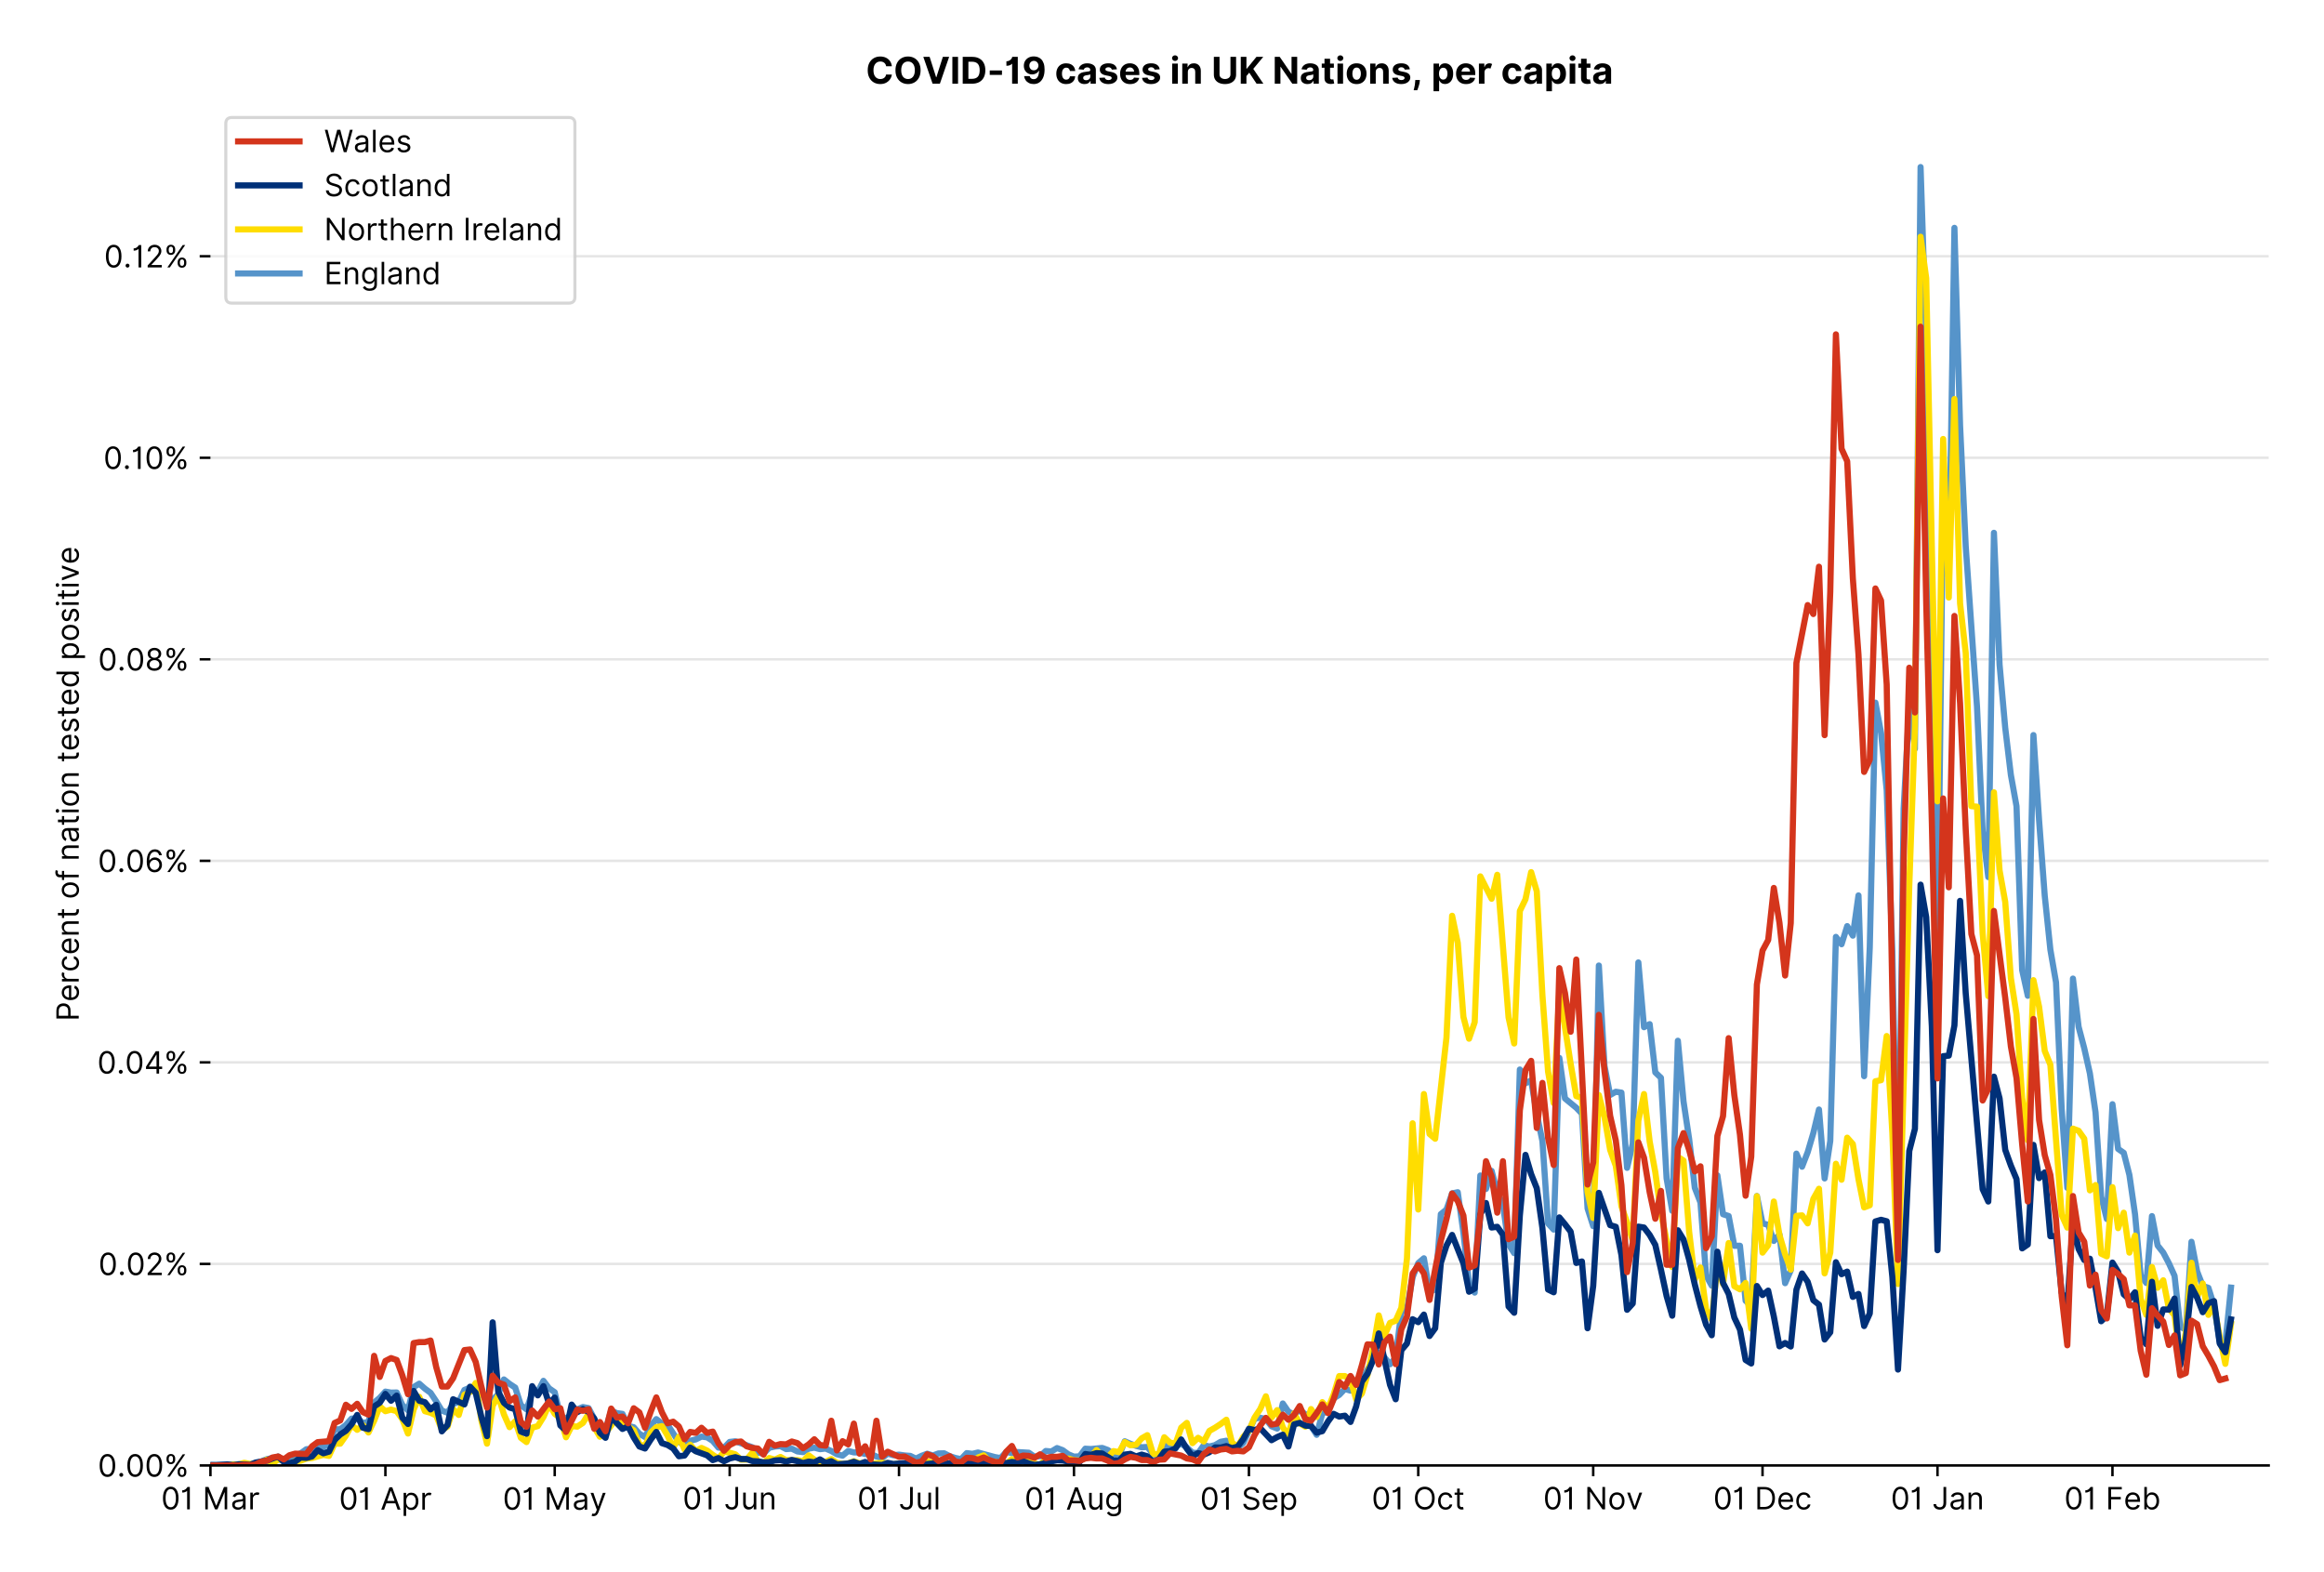 <?xml version="1.0" encoding="utf-8" standalone="no"?>
<!DOCTYPE svg PUBLIC "-//W3C//DTD SVG 1.1//EN"
  "http://www.w3.org/Graphics/SVG/1.1/DTD/svg11.dtd">
<!-- Created with matplotlib (https://matplotlib.org/) -->
<svg version="1.1" viewBox="0 0 756.061 511.276" xmlns="http://www.w3.org/2000/svg" xmlns:xlink="http://www.w3.org/1999/xlink">
 <defs>
  <style type="text/css">*{stroke-linecap:butt;stroke-linejoin:round;}</style>
 </defs>
 <g id="figure_1">
  <g id="patch_1">
   <path d="M 0 511.276 
L 756.061 511.276 
L 756.061 0 
L 0 0 
z
" style="fill:#ffffff;"/>
  </g>
  <g id="axes_1">
   <g id="patch_2">
    <path d="M 68.461 476.745 
L 738.061 476.745 
L 738.061 33.225 
L 68.461 33.225 
z
" style="fill:#ffffff;"/>
   </g>
   <g id="matplotlib.axis_1">
    <g id="xtick_1">
     <g id="line2d_1">
      <defs>
       <path d="M 0 0 
L 0 3.5 
" id="m019a38b423" style="stroke:#000000;stroke-width:0.8;"/>
      </defs>
      <g>
       <use style="stroke:#000000;stroke-width:0.8;" x="68.461" xlink:href="#m019a38b423" y="476.745"/>
      </g>
     </g>
     <g id="text_1">
      <!-- 01 Mar -->
      <g transform="translate(52.424 491.018)scale(0.1 -0.1)">
       <defs>
        <path d="M 31.25 -1 
Q 19.219 -1 12.594 8.766 
Q 5.969 18.531 5.969 36.359 
Q 5.969 54.047 12.641 63.875 
Q 19.312 73.719 31.25 73.719 
Q 43.188 73.719 49.859 63.875 
Q 56.531 54.047 56.531 36.359 
Q 56.531 18.531 49.906 8.766 
Q 43.297 -1 31.25 -1 
z
M 31.25 6.812 
Q 39.203 6.812 43.609 14.484 
Q 48.016 22.156 48.016 36.359 
Q 48.016 50.531 43.578 58.281 
Q 39.141 66.047 31.25 66.047 
Q 23.375 66.047 18.922 58.281 
Q 14.484 50.531 14.484 36.359 
Q 14.484 22.156 18.906 14.484 
Q 23.328 6.812 31.25 6.812 
z
" id="Inter-Regular-48"/>
        <path d="M 30.828 72.734 
L 30.828 0 
L 22.016 0 
L 22.016 59.938 
L 21.453 59.938 
Q 20.953 58.953 18.891 57.688 
Q 16.828 56.422 13.562 55.484 
Q 10.297 54.547 6.109 54.547 
L 6.109 61.938 
Q 10.328 61.938 13.422 63.453 
Q 16.516 64.984 18.594 67.047 
Q 20.672 69.109 21.75 70.766 
Q 22.828 72.438 23.016 72.734 
z
" id="Inter-Regular-49"/>
        <path id="Inter-Regular-32"/>
        <path d="M 8.812 72.734 
L 19.312 72.734 
L 44.031 12.359 
L 44.891 12.359 
L 69.609 72.734 
L 80.109 72.734 
L 80.109 0 
L 71.875 0 
L 71.875 55.25 
L 71.172 55.25 
L 48.438 0 
L 40.484 0 
L 17.75 55.25 
L 17.047 55.25 
L 17.047 0 
L 8.812 0 
z
" id="Inter-Regular-77"/>
        <path d="M 23.719 -1.281 
Q 18.531 -1.281 14.312 0.688 
Q 10.094 2.656 7.594 6.406 
Q 5.109 10.156 5.109 15.484 
Q 5.109 20.172 6.953 23.094 
Q 8.812 26.031 11.891 27.703 
Q 14.984 29.375 18.734 30.203 
Q 22.484 31.031 26.281 31.531 
Q 31.25 32.172 34.359 32.5 
Q 37.469 32.844 38.906 33.656 
Q 40.344 34.484 40.344 36.5 
L 40.344 36.797 
Q 40.344 42.047 37.484 44.953 
Q 34.625 47.875 28.844 47.875 
Q 22.828 47.875 19.422 45.234 
Q 16.016 42.609 14.625 39.625 
L 6.672 42.469 
Q 8.812 47.438 12.375 50.219 
Q 15.953 53.016 20.188 54.125 
Q 24.438 55.25 28.547 55.25 
Q 31.188 55.25 34.609 54.625 
Q 38.031 54.016 41.25 52.094 
Q 44.469 50.172 46.594 46.297 
Q 48.719 42.438 48.719 35.938 
L 48.719 0 
L 40.344 0 
L 40.344 7.391 
L 39.922 7.391 
Q 39.062 5.609 37.078 3.578 
Q 35.094 1.562 31.781 0.141 
Q 28.484 -1.281 23.719 -1.281 
z
M 25 6.25 
Q 29.969 6.25 33.391 8.203 
Q 36.828 10.156 38.578 13.234 
Q 40.344 16.328 40.344 19.75 
L 40.344 27.422 
Q 39.812 26.781 38.016 26.266 
Q 36.219 25.75 33.891 25.375 
Q 31.578 25 29.391 24.734 
Q 27.203 24.469 25.859 24.297 
Q 22.594 23.859 19.766 22.922 
Q 16.938 21.984 15.219 20.109 
Q 13.5 18.25 13.5 15.062 
Q 13.5 10.688 16.75 8.469 
Q 20 6.25 25 6.25 
z
" id="Inter-Regular-97"/>
        <path d="M 7.672 0 
L 7.672 54.547 
L 15.766 54.547 
L 15.766 46.312 
L 16.344 46.312 
Q 17.797 50.359 21.703 52.875 
Q 25.609 55.391 30.547 55.391 
Q 32.812 55.391 34.516 54.859 
Q 36.219 54.328 37.5 53.406 
L 34.656 46.312 
Q 33.766 46.766 32.578 47.031 
Q 31.391 47.297 29.828 47.297 
Q 23.859 47.297 19.953 43.656 
Q 16.047 40.016 16.047 34.516 
L 16.047 0 
z
" id="Inter-Regular-114"/>
       </defs>
       <use xlink:href="#Inter-Regular-48"/>
       <use x="62.5" xlink:href="#Inter-Regular-49"/>
       <use x="106.676" xlink:href="#Inter-Regular-32"/>
       <use x="134.801" xlink:href="#Inter-Regular-77"/>
       <use x="225.994" xlink:href="#Inter-Regular-97"/>
       <use x="282.386" xlink:href="#Inter-Regular-114"/>
      </g>
     </g>
    </g>
    <g id="xtick_2">
     <g id="line2d_2">
      <g>
       <use style="stroke:#000000;stroke-width:0.8;" x="125.381" xlink:href="#m019a38b423" y="476.745"/>
      </g>
     </g>
     <g id="text_2">
      <!-- 01 Apr -->
      <g transform="translate(110.296 491.117)scale(0.1 -0.1)">
       <defs>
        <path d="M 11.797 0 
L 2.562 0 
L 29.266 72.734 
L 38.359 72.734 
L 65.062 0 
L 55.828 0 
L 48.516 20.594 
L 19.109 20.594 
z
M 21.875 28.406 
L 45.734 28.406 
L 34.094 61.219 
L 33.531 61.219 
z
" id="Inter-Regular-65"/>
        <path d="M 7.672 -20.453 
L 7.672 54.547 
L 15.766 54.547 
L 15.766 45.875 
L 16.766 45.875 
Q 17.688 47.297 19.328 49.516 
Q 20.984 51.734 24.094 53.484 
Q 27.203 55.25 32.531 55.25 
Q 39.422 55.25 44.672 51.797 
Q 49.938 48.359 52.875 42.031 
Q 55.828 35.719 55.828 27.125 
Q 55.828 18.469 52.875 12.125 
Q 49.938 5.781 44.703 2.312 
Q 39.484 -1.141 32.672 -1.141 
Q 27.422 -1.141 24.25 0.609 
Q 21.094 2.375 19.391 4.625 
Q 17.688 6.891 16.766 8.375 
L 16.047 8.375 
L 16.047 -20.453 
z
M 15.906 27.266 
Q 15.906 18 19.938 12.188 
Q 23.969 6.391 31.531 6.391 
Q 36.797 6.391 40.328 9.172 
Q 43.859 11.969 45.641 16.703 
Q 47.438 21.453 47.438 27.266 
Q 47.438 33.031 45.672 37.656 
Q 43.922 42.297 40.391 45.016 
Q 36.859 47.734 31.531 47.734 
Q 23.859 47.734 19.875 42.078 
Q 15.906 36.438 15.906 27.266 
z
" id="Inter-Regular-112"/>
       </defs>
       <use xlink:href="#Inter-Regular-48"/>
       <use x="62.5" xlink:href="#Inter-Regular-49"/>
       <use x="106.676" xlink:href="#Inter-Regular-32"/>
       <use x="134.801" xlink:href="#Inter-Regular-65"/>
       <use x="202.415" xlink:href="#Inter-Regular-112"/>
       <use x="263.352" xlink:href="#Inter-Regular-114"/>
      </g>
     </g>
    </g>
    <g id="xtick_3">
     <g id="line2d_3">
      <g>
       <use style="stroke:#000000;stroke-width:0.8;" x="180.466" xlink:href="#m019a38b423" y="476.745"/>
      </g>
     </g>
     <g id="text_3">
      <!-- 01 May -->
      <g transform="translate(163.563 491.117)scale(0.1 -0.1)">
       <defs>
        <path d="M 12.781 -21.172 
Q 10.656 -21.172 8.984 -20.828 
Q 7.312 -20.484 6.672 -20.172 
L 8.812 -12.781 
Q 13.391 -13.953 16.453 -12.719 
Q 19.531 -11.5 21.734 -5.391 
L 23.578 -0.281 
L 3.406 54.547 
L 12.5 54.547 
L 27.562 11.078 
L 28.125 11.078 
L 43.188 54.547 
L 52.281 54.547 
L 28.844 -8.812 
Q 24.219 -21.172 12.781 -21.172 
z
" id="Inter-Regular-121"/>
       </defs>
       <use xlink:href="#Inter-Regular-48"/>
       <use x="62.5" xlink:href="#Inter-Regular-49"/>
       <use x="106.676" xlink:href="#Inter-Regular-32"/>
       <use x="134.801" xlink:href="#Inter-Regular-77"/>
       <use x="225.994" xlink:href="#Inter-Regular-97"/>
       <use x="282.386" xlink:href="#Inter-Regular-121"/>
      </g>
     </g>
    </g>
    <g id="xtick_4">
     <g id="line2d_4">
      <g>
       <use style="stroke:#000000;stroke-width:0.8;" x="237.386" xlink:href="#m019a38b423" y="476.745"/>
      </g>
     </g>
     <g id="text_4">
      <!-- 01 Jun -->
      <g transform="translate(222.102 491.018)scale(0.1 -0.1)">
       <defs>
        <path d="M 36.656 72.734 
L 45.453 72.734 
L 45.453 20.734 
Q 45.453 10.266 39.828 4.625 
Q 34.203 -1 24.719 -1 
Q 18.75 -1 14.094 1.188 
Q 9.453 3.375 6.781 7.422 
Q 4.125 11.469 4.125 17.047 
L 12.781 17.047 
Q 12.781 12.422 16.156 9.609 
Q 19.531 6.812 24.719 6.812 
Q 30.438 6.812 33.547 10.375 
Q 36.656 13.953 36.656 20.734 
z
" id="Inter-Regular-74"/>
        <path d="M 42.047 22.297 
L 42.047 54.547 
L 50.422 54.547 
L 50.422 0 
L 42.047 0 
L 42.047 9.234 
L 41.484 9.234 
Q 39.562 5.078 35.516 2.188 
Q 31.469 -0.703 25.281 -0.703 
Q 17.609 -0.703 12.641 4.375 
Q 7.672 9.453 7.672 19.891 
L 7.672 54.547 
L 16.047 54.547 
L 16.047 20.453 
Q 16.047 14.484 19.406 10.938 
Q 22.766 7.391 27.984 7.391 
Q 31.109 7.391 34.359 8.984 
Q 37.609 10.578 39.828 13.875 
Q 42.047 17.188 42.047 22.297 
z
" id="Inter-Regular-117"/>
        <path d="M 16.047 32.812 
L 16.047 0 
L 7.672 0 
L 7.672 54.547 
L 15.766 54.547 
L 15.766 46.016 
L 16.484 46.016 
Q 18.391 50.172 22.297 52.703 
Q 26.203 55.25 32.391 55.25 
Q 40.656 55.25 45.75 50.172 
Q 50.859 45.094 50.859 34.656 
L 50.859 0 
L 42.469 0 
L 42.469 34.094 
Q 42.469 40.516 39.125 44.125 
Q 35.797 47.734 29.969 47.734 
Q 23.969 47.734 20 43.844 
Q 16.047 39.953 16.047 32.812 
z
" id="Inter-Regular-110"/>
       </defs>
       <use xlink:href="#Inter-Regular-48"/>
       <use x="62.5" xlink:href="#Inter-Regular-49"/>
       <use x="106.676" xlink:href="#Inter-Regular-32"/>
       <use x="134.801" xlink:href="#Inter-Regular-74"/>
       <use x="189.063" xlink:href="#Inter-Regular-117"/>
       <use x="247.159" xlink:href="#Inter-Regular-110"/>
      </g>
     </g>
    </g>
    <g id="xtick_5">
     <g id="line2d_5">
      <g>
       <use style="stroke:#000000;stroke-width:0.8;" x="292.47" xlink:href="#m019a38b423" y="476.745"/>
      </g>
     </g>
     <g id="text_5">
      <!-- 01 Jul -->
      <g transform="translate(278.927 491.018)scale(0.1 -0.1)">
       <defs>
        <path d="M 16.047 72.734 
L 16.047 0 
L 7.672 0 
L 7.672 72.734 
z
" id="Inter-Regular-108"/>
       </defs>
       <use xlink:href="#Inter-Regular-48"/>
       <use x="62.5" xlink:href="#Inter-Regular-49"/>
       <use x="106.676" xlink:href="#Inter-Regular-32"/>
       <use x="134.801" xlink:href="#Inter-Regular-74"/>
       <use x="189.063" xlink:href="#Inter-Regular-117"/>
       <use x="247.159" xlink:href="#Inter-Regular-108"/>
      </g>
     </g>
    </g>
    <g id="xtick_6">
     <g id="line2d_6">
      <g>
       <use style="stroke:#000000;stroke-width:0.8;" x="349.391" xlink:href="#m019a38b423" y="476.745"/>
      </g>
     </g>
     <g id="text_6">
      <!-- 01 Aug -->
      <g transform="translate(333.319 491.117)scale(0.1 -0.1)">
       <defs>
        <path d="M 29.688 -21.594 
Q 20.562 -21.594 15.25 -18.266 
Q 9.938 -14.953 7.391 -10.656 
L 14.062 -5.969 
Q 15.203 -7.453 16.938 -9.391 
Q 18.688 -11.328 21.719 -12.766 
Q 24.75 -14.203 29.688 -14.203 
Q 36.297 -14.203 40.594 -11 
Q 44.891 -7.812 44.891 -1 
L 44.891 10.078 
L 44.172 10.078 
Q 43.25 8.594 41.562 6.406 
Q 39.875 4.219 36.734 2.531 
Q 33.594 0.859 28.266 0.859 
Q 21.656 0.859 16.422 3.984 
Q 11.188 7.109 8.141 13.062 
Q 5.109 19.031 5.109 27.562 
Q 5.109 35.938 8.062 42.172 
Q 11.016 48.406 16.266 51.828 
Q 21.516 55.25 28.406 55.25 
Q 33.734 55.25 36.875 53.484 
Q 40.016 51.734 41.703 49.516 
Q 43.391 47.297 44.312 45.875 
L 45.172 45.875 
L 45.172 54.547 
L 53.266 54.547 
L 53.266 -1.562 
Q 53.266 -8.594 50.078 -13.016 
Q 46.906 -17.438 41.562 -19.516 
Q 36.219 -21.594 29.688 -21.594 
z
M 29.406 8.375 
Q 36.969 8.375 41 13.5 
Q 45.031 18.641 45.031 27.703 
Q 45.031 36.547 41.047 42.141 
Q 37.078 47.734 29.406 47.734 
Q 24.078 47.734 20.547 45.031 
Q 17.016 42.328 15.25 37.781 
Q 13.5 33.234 13.5 27.703 
Q 13.5 19.172 17.5 13.766 
Q 21.516 8.375 29.406 8.375 
z
" id="Inter-Regular-103"/>
       </defs>
       <use xlink:href="#Inter-Regular-48"/>
       <use x="62.5" xlink:href="#Inter-Regular-49"/>
       <use x="106.676" xlink:href="#Inter-Regular-32"/>
       <use x="134.801" xlink:href="#Inter-Regular-65"/>
       <use x="202.415" xlink:href="#Inter-Regular-117"/>
       <use x="260.511" xlink:href="#Inter-Regular-103"/>
      </g>
     </g>
    </g>
    <g id="xtick_7">
     <g id="line2d_7">
      <g>
       <use style="stroke:#000000;stroke-width:0.8;" x="406.311" xlink:href="#m019a38b423" y="476.745"/>
      </g>
     </g>
     <g id="text_7">
      <!-- 01 Sep -->
      <g transform="translate(390.424 491.117)scale(0.1 -0.1)">
       <defs>
        <path d="M 48.578 54.547 
Q 47.938 59.938 43.391 62.922 
Q 38.844 65.906 32.25 65.906 
Q 25 65.906 20.594 62.484 
Q 16.188 59.062 16.188 53.828 
Q 16.188 49.922 18.578 47.531 
Q 20.984 45.141 24.266 43.797 
Q 27.562 42.469 30.25 41.766 
L 37.641 39.766 
Q 40.484 39.031 43.984 37.719 
Q 47.484 36.406 50.688 34.141 
Q 53.906 31.891 56 28.375 
Q 58.094 24.859 58.094 19.75 
Q 58.094 13.844 55.016 9.078 
Q 51.953 4.328 46.078 1.516 
Q 40.203 -1.281 31.812 -1.281 
Q 20.094 -1.281 13.203 4.25 
Q 6.328 9.797 5.688 18.75 
L 14.781 18.75 
Q 15.125 14.625 17.562 11.938 
Q 20 9.266 23.734 7.969 
Q 27.484 6.672 31.812 6.672 
Q 36.859 6.672 40.875 8.328 
Q 44.891 9.984 47.234 12.938 
Q 49.578 15.906 49.578 19.891 
Q 49.578 23.516 47.547 25.781 
Q 45.531 28.047 42.219 29.469 
Q 38.922 30.891 35.094 31.953 
L 26.141 34.516 
Q 17.609 36.969 12.641 41.516 
Q 7.672 46.062 7.672 53.406 
Q 7.672 59.516 10.984 64.078 
Q 14.312 68.641 19.938 71.172 
Q 25.562 73.719 32.531 73.719 
Q 39.562 73.719 45.031 71.219 
Q 50.5 68.719 53.703 64.375 
Q 56.922 60.047 57.109 54.547 
z
" id="Inter-Regular-83"/>
        <path d="M 30.547 -1.141 
Q 22.656 -1.141 16.953 2.359 
Q 11.266 5.859 8.188 12.156 
Q 5.109 18.469 5.109 26.844 
Q 5.109 35.234 8.188 41.641 
Q 11.266 48.047 16.781 51.641 
Q 22.297 55.25 29.688 55.25 
Q 33.953 55.25 38.109 53.828 
Q 42.266 52.422 45.672 49.234 
Q 49.078 46.062 51.094 40.844 
Q 53.125 35.625 53.125 27.984 
L 53.125 24.438 
L 13.531 24.438 
Q 13.812 15.703 18.484 11.047 
Q 23.156 6.391 30.547 6.391 
Q 35.484 6.391 39.031 8.516 
Q 42.578 10.656 44.172 14.922 
L 52.281 12.641 
Q 50.359 6.469 44.594 2.656 
Q 38.844 -1.141 30.547 -1.141 
z
M 13.531 31.672 
L 44.609 31.672 
Q 44.609 38.594 40.547 43.156 
Q 36.5 47.734 29.688 47.734 
Q 24.891 47.734 21.375 45.484 
Q 17.859 43.25 15.828 39.578 
Q 13.812 35.906 13.531 31.672 
z
" id="Inter-Regular-101"/>
       </defs>
       <use xlink:href="#Inter-Regular-48"/>
       <use x="62.5" xlink:href="#Inter-Regular-49"/>
       <use x="106.676" xlink:href="#Inter-Regular-32"/>
       <use x="134.801" xlink:href="#Inter-Regular-83"/>
       <use x="198.58" xlink:href="#Inter-Regular-101"/>
       <use x="256.818" xlink:href="#Inter-Regular-112"/>
      </g>
     </g>
    </g>
    <g id="xtick_8">
     <g id="line2d_8">
      <g>
       <use style="stroke:#000000;stroke-width:0.8;" x="461.396" xlink:href="#m019a38b423" y="476.745"/>
      </g>
     </g>
     <g id="text_8">
      <!-- 01 Oct -->
      <g transform="translate(446.239 491.018)scale(0.1 -0.1)">
       <defs>
        <path d="M 70.172 36.359 
Q 70.172 24.859 66.016 16.469 
Q 61.859 8.094 54.609 3.547 
Q 47.375 -1 38.062 -1 
Q 28.766 -1 21.516 3.547 
Q 14.281 8.094 10.125 16.469 
Q 5.969 24.859 5.969 36.359 
Q 5.969 47.875 10.125 56.25 
Q 14.281 64.625 21.516 69.172 
Q 28.766 73.719 38.062 73.719 
Q 47.375 73.719 54.609 69.172 
Q 61.859 64.625 66.016 56.25 
Q 70.172 47.875 70.172 36.359 
z
M 61.656 36.359 
Q 61.656 45.812 58.5 52.312 
Q 55.359 58.812 50.016 62.141 
Q 44.672 65.484 38.062 65.484 
Q 31.469 65.484 26.125 62.141 
Q 20.781 58.812 17.625 52.312 
Q 14.484 45.812 14.484 36.359 
Q 14.484 26.922 17.625 20.422 
Q 20.781 13.922 26.125 10.578 
Q 31.469 7.25 38.062 7.25 
Q 44.672 7.25 50.016 10.578 
Q 55.359 13.922 58.5 20.422 
Q 61.656 26.922 61.656 36.359 
z
" id="Inter-Regular-79"/>
        <path d="M 29.828 -1.141 
Q 22.156 -1.141 16.609 2.484 
Q 11.078 6.109 8.094 12.469 
Q 5.109 18.828 5.109 26.984 
Q 5.109 35.297 8.188 41.672 
Q 11.266 48.047 16.781 51.641 
Q 22.297 55.25 29.688 55.25 
Q 35.438 55.25 40.047 53.125 
Q 44.672 51 47.609 47.156 
Q 50.562 43.328 51.281 38.203 
L 42.906 38.203 
Q 41.938 41.938 38.656 44.828 
Q 35.375 47.734 29.828 47.734 
Q 22.484 47.734 17.984 42.141 
Q 13.5 36.547 13.5 27.266 
Q 13.5 17.797 17.938 12.094 
Q 22.375 6.391 29.828 6.391 
Q 34.734 6.391 38.234 8.906 
Q 41.734 11.438 42.906 15.906 
L 51.281 15.906 
Q 50.562 11.078 47.781 7.219 
Q 45 3.375 40.438 1.109 
Q 35.875 -1.141 29.828 -1.141 
z
" id="Inter-Regular-99"/>
        <path d="M 31.391 54.547 
L 31.391 47.438 
L 19.75 47.438 
L 19.75 15.625 
Q 19.75 12.078 20.797 10.312 
Q 21.844 8.562 23.484 7.969 
Q 25.141 7.391 26.984 7.391 
Q 28.375 7.391 29.266 7.547 
Q 30.156 7.703 30.688 7.812 
L 32.391 0.281 
Q 31.531 -0.031 30 -0.359 
Q 28.484 -0.703 26.141 -0.703 
Q 22.594 -0.703 19.188 0.812 
Q 15.797 2.344 13.578 5.469 
Q 11.359 8.594 11.359 13.359 
L 11.359 47.438 
L 3.125 47.438 
L 3.125 54.547 
L 11.359 54.547 
L 11.359 67.609 
L 19.75 67.609 
L 19.75 54.547 
z
" id="Inter-Regular-116"/>
       </defs>
       <use xlink:href="#Inter-Regular-48"/>
       <use x="62.5" xlink:href="#Inter-Regular-49"/>
       <use x="106.676" xlink:href="#Inter-Regular-32"/>
       <use x="134.801" xlink:href="#Inter-Regular-79"/>
       <use x="210.938" xlink:href="#Inter-Regular-99"/>
       <use x="266.761" xlink:href="#Inter-Regular-116"/>
      </g>
     </g>
    </g>
    <g id="xtick_9">
     <g id="line2d_9">
      <g>
       <use style="stroke:#000000;stroke-width:0.8;" x="518.316" xlink:href="#m019a38b423" y="476.745"/>
      </g>
     </g>
     <g id="text_9">
      <!-- 01 Nov -->
      <g transform="translate(502.045 491.018)scale(0.1 -0.1)">
       <defs>
        <path d="M 66.484 72.734 
L 66.484 0 
L 57.953 0 
L 18.328 57.109 
L 17.609 57.109 
L 17.609 0 
L 8.812 0 
L 8.812 72.734 
L 17.328 72.734 
L 57.109 15.484 
L 57.812 15.484 
L 57.812 72.734 
z
" id="Inter-Regular-78"/>
        <path d="M 29.828 -1.141 
Q 22.438 -1.141 16.875 2.375 
Q 11.328 5.891 8.219 12.203 
Q 5.109 18.531 5.109 26.984 
Q 5.109 35.516 8.219 41.859 
Q 11.328 48.219 16.875 51.734 
Q 22.438 55.25 29.828 55.25 
Q 37.219 55.25 42.766 51.734 
Q 48.328 48.219 51.438 41.859 
Q 54.547 35.516 54.547 26.984 
Q 54.547 18.531 51.438 12.203 
Q 48.328 5.891 42.766 2.375 
Q 37.219 -1.141 29.828 -1.141 
z
M 29.828 6.391 
Q 35.438 6.391 39.062 9.266 
Q 42.688 12.141 44.422 16.828 
Q 46.172 21.516 46.172 26.984 
Q 46.172 32.453 44.422 37.172 
Q 42.688 41.906 39.062 44.812 
Q 35.438 47.734 29.828 47.734 
Q 24.219 47.734 20.594 44.812 
Q 16.969 41.906 15.234 37.172 
Q 13.5 32.453 13.5 26.984 
Q 13.5 21.516 15.234 16.828 
Q 16.969 12.141 20.594 9.266 
Q 24.219 6.391 29.828 6.391 
z
" id="Inter-Regular-111"/>
        <path d="M 52.281 54.547 
L 32.109 0 
L 23.578 0 
L 3.406 54.547 
L 12.5 54.547 
L 27.562 11.078 
L 28.125 11.078 
L 43.188 54.547 
z
" id="Inter-Regular-118"/>
       </defs>
       <use xlink:href="#Inter-Regular-48"/>
       <use x="62.5" xlink:href="#Inter-Regular-49"/>
       <use x="106.676" xlink:href="#Inter-Regular-32"/>
       <use x="134.801" xlink:href="#Inter-Regular-78"/>
       <use x="210.085" xlink:href="#Inter-Regular-111"/>
       <use x="269.744" xlink:href="#Inter-Regular-118"/>
      </g>
     </g>
    </g>
    <g id="xtick_10">
     <g id="line2d_10">
      <g>
       <use style="stroke:#000000;stroke-width:0.8;" x="573.4" xlink:href="#m019a38b423" y="476.745"/>
      </g>
     </g>
     <g id="text_10">
      <!-- 01 Dec -->
      <g transform="translate(557.364 491.018)scale(0.1 -0.1)">
       <defs>
        <path d="M 31.25 0 
L 8.812 0 
L 8.812 72.734 
L 32.25 72.734 
Q 42.828 72.734 50.359 68.375 
Q 57.891 64.031 61.891 55.906 
Q 65.906 47.797 65.906 36.5 
Q 65.906 25.141 61.859 16.953 
Q 57.812 8.766 50.062 4.375 
Q 42.328 0 31.25 0 
z
M 17.609 7.812 
L 30.688 7.812 
Q 44.219 7.812 50.797 15.5 
Q 57.391 23.188 57.391 36.5 
Q 57.391 49.719 50.922 57.312 
Q 44.469 64.922 31.672 64.922 
L 17.609 64.922 
z
" id="Inter-Regular-68"/>
       </defs>
       <use xlink:href="#Inter-Regular-48"/>
       <use x="62.5" xlink:href="#Inter-Regular-49"/>
       <use x="106.676" xlink:href="#Inter-Regular-32"/>
       <use x="134.801" xlink:href="#Inter-Regular-68"/>
       <use x="206.676" xlink:href="#Inter-Regular-101"/>
       <use x="264.915" xlink:href="#Inter-Regular-99"/>
      </g>
     </g>
    </g>
    <g id="xtick_11">
     <g id="line2d_11">
      <g>
       <use style="stroke:#000000;stroke-width:0.8;" x="630.321" xlink:href="#m019a38b423" y="476.745"/>
      </g>
     </g>
     <g id="text_11">
      <!-- 01 Jan -->
      <g transform="translate(615.122 491.018)scale(0.1 -0.1)">
       <use xlink:href="#Inter-Regular-48"/>
       <use x="62.5" xlink:href="#Inter-Regular-49"/>
       <use x="106.676" xlink:href="#Inter-Regular-32"/>
       <use x="134.801" xlink:href="#Inter-Regular-74"/>
       <use x="189.063" xlink:href="#Inter-Regular-97"/>
       <use x="245.455" xlink:href="#Inter-Regular-110"/>
      </g>
     </g>
    </g>
    <g id="xtick_12">
     <g id="line2d_12">
      <g>
       <use style="stroke:#000000;stroke-width:0.8;" x="687.241" xlink:href="#m019a38b423" y="476.745"/>
      </g>
     </g>
     <g id="text_12">
      <!-- 01 Feb -->
      <g transform="translate(671.552 491.018)scale(0.1 -0.1)">
       <defs>
        <path d="M 8.812 0 
L 8.812 72.734 
L 52.422 72.734 
L 52.422 64.922 
L 17.609 64.922 
L 17.609 40.344 
L 49.156 40.344 
L 49.156 32.531 
L 17.609 32.531 
L 17.609 0 
z
" id="Inter-Regular-70"/>
        <path d="M 8.812 0 
L 8.812 72.734 
L 17.188 72.734 
L 17.188 45.875 
L 17.906 45.875 
Q 18.828 47.297 20.469 49.516 
Q 22.125 51.734 25.234 53.484 
Q 28.344 55.25 33.672 55.25 
Q 40.562 55.25 45.812 51.797 
Q 51.062 48.359 54.016 42.031 
Q 56.969 35.719 56.969 27.125 
Q 56.969 18.469 54.016 12.125 
Q 51.062 5.781 45.844 2.312 
Q 40.625 -1.141 33.812 -1.141 
Q 28.547 -1.141 25.391 0.609 
Q 22.234 2.375 20.531 4.625 
Q 18.828 6.891 17.906 8.375 
L 16.906 8.375 
L 16.906 0 
z
M 17.047 27.266 
Q 17.047 18 21.078 12.188 
Q 25.109 6.391 32.672 6.391 
Q 37.922 6.391 41.453 9.172 
Q 45 11.969 46.781 16.703 
Q 48.578 21.453 48.578 27.266 
Q 48.578 33.031 46.812 37.656 
Q 45.062 42.297 41.531 45.016 
Q 38 47.734 32.672 47.734 
Q 25 47.734 21.016 42.078 
Q 17.047 36.438 17.047 27.266 
z
" id="Inter-Regular-98"/>
       </defs>
       <use xlink:href="#Inter-Regular-48"/>
       <use x="62.5" xlink:href="#Inter-Regular-49"/>
       <use x="106.676" xlink:href="#Inter-Regular-32"/>
       <use x="134.801" xlink:href="#Inter-Regular-70"/>
       <use x="193.466" xlink:href="#Inter-Regular-101"/>
       <use x="251.705" xlink:href="#Inter-Regular-98"/>
      </g>
     </g>
    </g>
   </g>
   <g id="matplotlib.axis_2">
    <g id="ytick_1">
     <g id="line2d_13">
      <path clip-path="url(#pdcc689dfac)" d="M 68.461 476.745 
L 738.061 476.745 
" style="fill:none;stroke:#e5e5e5;stroke-linecap:square;stroke-width:0.8;"/>
     </g>
     <g id="line2d_14">
      <defs>
       <path d="M 0 0 
L -3.5 0 
" id="m011719296b" style="stroke:#000000;stroke-width:0.8;"/>
      </defs>
      <g>
       <use style="stroke:#000000;stroke-width:0.8;" x="68.461" xlink:href="#m011719296b" y="476.745"/>
      </g>
     </g>
     <g id="text_13">
      <!-- 0.00% -->
      <g transform="translate(31.83 480.382)scale(0.1 -0.1)">
       <defs>
        <path d="M 13.781 -0.562 
Q 11.156 -0.562 9.266 1.312 
Q 7.391 3.203 7.391 5.828 
Q 7.391 8.453 9.266 10.328 
Q 11.156 12.219 13.781 12.219 
Q 16.406 12.219 18.281 10.328 
Q 20.172 8.453 20.172 5.828 
Q 20.172 3.203 18.281 1.312 
Q 16.406 -0.562 13.781 -0.562 
z
" id="Inter-Regular-46"/>
        <path d="M 44.609 13.641 
L 44.609 17.469 
Q 44.609 21.453 46.25 24.766 
Q 47.906 28.094 51.078 30.094 
Q 54.266 32.109 58.812 32.109 
Q 63.422 32.109 66.547 30.094 
Q 69.672 28.094 71.266 24.766 
Q 72.875 21.453 72.875 17.469 
L 72.875 13.641 
Q 72.875 9.656 71.25 6.328 
Q 69.641 3.016 66.5 1 
Q 63.359 -1 58.812 -1 
Q 54.188 -1 51.031 1 
Q 47.875 3.016 46.234 6.328 
Q 44.609 9.656 44.609 13.641 
z
M 8.375 55.25 
L 8.375 59.094 
Q 8.375 63.062 10.031 66.375 
Q 11.688 69.703 14.859 71.703 
Q 18.047 73.719 22.594 73.719 
Q 27.203 73.719 30.328 71.703 
Q 33.453 69.703 35.047 66.375 
Q 36.656 63.062 36.656 59.094 
L 36.656 55.25 
Q 36.656 51.281 35.031 47.953 
Q 33.422 44.641 30.266 42.625 
Q 27.125 40.625 22.594 40.625 
Q 17.969 40.625 14.812 42.625 
Q 11.656 44.641 10.016 47.953 
Q 8.375 51.281 8.375 55.25 
z
M 11.078 0 
L 61.078 72.734 
L 69.172 72.734 
L 19.172 0 
z
M 51.844 17.469 
L 51.844 13.641 
Q 51.844 10.328 53.406 7.719 
Q 54.969 5.109 58.812 5.109 
Q 62.531 5.109 64.078 7.719 
Q 65.625 10.328 65.625 13.641 
L 65.625 17.469 
Q 65.625 20.781 64.125 23.391 
Q 62.641 26 58.812 26 
Q 55.078 26 53.453 23.391 
Q 51.844 20.781 51.844 17.469 
z
M 15.625 59.094 
L 15.625 55.25 
Q 15.625 51.953 17.188 49.344 
Q 18.75 46.734 22.594 46.734 
Q 26.312 46.734 27.859 49.344 
Q 29.406 51.953 29.406 55.25 
L 29.406 59.094 
Q 29.406 62.391 27.906 65 
Q 26.422 67.609 22.594 67.609 
Q 18.859 67.609 17.234 65 
Q 15.625 62.391 15.625 59.094 
z
" id="Inter-Regular-37"/>
       </defs>
       <use xlink:href="#Inter-Regular-48"/>
       <use x="62.5" xlink:href="#Inter-Regular-46"/>
       <use x="90.057" xlink:href="#Inter-Regular-48"/>
       <use x="152.557" xlink:href="#Inter-Regular-48"/>
       <use x="215.057" xlink:href="#Inter-Regular-37"/>
      </g>
     </g>
    </g>
    <g id="ytick_2">
     <g id="line2d_15">
      <path clip-path="url(#pdcc689dfac)" d="M 68.461 411.181 
L 738.061 411.181 
" style="fill:none;stroke:#e5e5e5;stroke-linecap:square;stroke-width:0.8;"/>
     </g>
     <g id="line2d_16">
      <g>
       <use style="stroke:#000000;stroke-width:0.8;" x="68.461" xlink:href="#m011719296b" y="411.181"/>
      </g>
     </g>
     <g id="text_14">
      <!-- 0.02% -->
      <g transform="translate(32.028 414.817)scale(0.1 -0.1)">
       <defs>
        <path d="M 7.531 0 
L 7.531 6.391 
L 31.531 32.672 
Q 35.766 37.281 38.5 40.703 
Q 41.234 44.141 42.562 47.172 
Q 43.891 50.219 43.891 53.547 
Q 43.891 59.297 39.891 62.672 
Q 35.906 66.047 29.969 66.047 
Q 23.656 66.047 19.922 62.266 
Q 16.188 58.484 16.188 52.266 
L 7.812 52.266 
Q 7.812 58.672 10.75 63.5 
Q 13.703 68.328 18.797 71.016 
Q 23.906 73.719 30.25 73.719 
Q 36.656 73.719 41.578 71.016 
Q 46.516 68.328 49.312 63.734 
Q 52.125 59.156 52.125 53.547 
Q 52.125 49.531 50.688 45.719 
Q 49.25 41.906 45.719 37.234 
Q 42.188 32.562 35.938 25.859 
L 19.609 8.375 
L 19.609 7.812 
L 53.406 7.812 
L 53.406 0 
z
" id="Inter-Regular-50"/>
       </defs>
       <use xlink:href="#Inter-Regular-48"/>
       <use x="62.5" xlink:href="#Inter-Regular-46"/>
       <use x="90.057" xlink:href="#Inter-Regular-48"/>
       <use x="152.557" xlink:href="#Inter-Regular-50"/>
       <use x="213.068" xlink:href="#Inter-Regular-37"/>
      </g>
     </g>
    </g>
    <g id="ytick_3">
     <g id="line2d_17">
      <path clip-path="url(#pdcc689dfac)" d="M 68.461 345.616 
L 738.061 345.616 
" style="fill:none;stroke:#e5e5e5;stroke-linecap:square;stroke-width:0.8;"/>
     </g>
     <g id="line2d_18">
      <g>
       <use style="stroke:#000000;stroke-width:0.8;" x="68.461" xlink:href="#m011719296b" y="345.616"/>
      </g>
     </g>
     <g id="text_15">
      <!-- 0.04% -->
      <g transform="translate(31.659 349.253)scale(0.1 -0.1)">
       <defs>
        <path d="M 5.828 14.922 
L 5.828 22.156 
L 37.781 72.734 
L 48.438 72.734 
L 48.438 22.734 
L 58.375 22.734 
L 58.375 14.922 
L 48.438 14.922 
L 48.438 0 
L 40.062 0 
L 40.062 14.922 
z
M 40.062 22.734 
L 40.062 61.5 
L 39.484 61.5 
L 15.344 23.297 
L 15.344 22.734 
z
" id="Inter-Regular-52"/>
       </defs>
       <use xlink:href="#Inter-Regular-48"/>
       <use x="62.5" xlink:href="#Inter-Regular-46"/>
       <use x="90.057" xlink:href="#Inter-Regular-48"/>
       <use x="152.557" xlink:href="#Inter-Regular-52"/>
       <use x="216.761" xlink:href="#Inter-Regular-37"/>
      </g>
     </g>
    </g>
    <g id="ytick_4">
     <g id="line2d_19">
      <path clip-path="url(#pdcc689dfac)" d="M 68.461 280.052 
L 738.061 280.052 
" style="fill:none;stroke:#e5e5e5;stroke-linecap:square;stroke-width:0.8;"/>
     </g>
     <g id="line2d_20">
      <g>
       <use style="stroke:#000000;stroke-width:0.8;" x="68.461" xlink:href="#m011719296b" y="280.052"/>
      </g>
     </g>
     <g id="text_16">
      <!-- 0.06% -->
      <g transform="translate(31.844 283.689)scale(0.1 -0.1)">
       <defs>
        <path d="M 31.672 -1 
Q 27.203 -0.922 22.719 0.703 
Q 18.25 2.344 14.562 6.234 
Q 10.875 10.125 8.625 16.781 
Q 6.391 23.438 6.391 33.516 
Q 6.391 52.906 13.453 63.375 
Q 20.531 73.859 32.812 73.859 
Q 41.969 73.859 48.016 68.5 
Q 54.078 63.141 55.406 54.547 
L 46.734 54.547 
Q 45.531 59.547 42.047 62.797 
Q 38.562 66.047 32.812 66.047 
Q 24.359 66.047 19.516 58.672 
Q 14.672 51.312 14.625 37.922 
L 15.203 37.922 
Q 18.188 42.438 22.828 45 
Q 27.484 47.578 33.094 47.578 
Q 39.344 47.578 44.531 44.469 
Q 49.719 41.375 52.844 35.922 
Q 55.969 30.469 55.969 23.438 
Q 55.969 16.688 52.953 11.094 
Q 49.938 5.5 44.484 2.219 
Q 39.031 -1.062 31.672 -1 
z
M 31.672 6.812 
Q 36.156 6.812 39.719 9.047 
Q 43.297 11.297 45.359 15.062 
Q 47.438 18.828 47.438 23.438 
Q 47.438 27.953 45.438 31.656 
Q 43.438 35.375 39.938 37.562 
Q 36.438 39.766 31.969 39.766 
Q 27.453 39.766 23.828 37.453 
Q 20.203 35.156 18.078 31.406 
Q 15.953 27.656 15.906 23.297 
Q 15.906 18.969 17.953 15.203 
Q 20 11.438 23.562 9.125 
Q 27.125 6.812 31.672 6.812 
z
" id="Inter-Regular-54"/>
       </defs>
       <use xlink:href="#Inter-Regular-48"/>
       <use x="62.5" xlink:href="#Inter-Regular-46"/>
       <use x="90.057" xlink:href="#Inter-Regular-48"/>
       <use x="152.557" xlink:href="#Inter-Regular-54"/>
       <use x="214.915" xlink:href="#Inter-Regular-37"/>
      </g>
     </g>
    </g>
    <g id="ytick_5">
     <g id="line2d_21">
      <path clip-path="url(#pdcc689dfac)" d="M 68.461 214.487 
L 738.061 214.487 
" style="fill:none;stroke:#e5e5e5;stroke-linecap:square;stroke-width:0.8;"/>
     </g>
     <g id="line2d_22">
      <g>
       <use style="stroke:#000000;stroke-width:0.8;" x="68.461" xlink:href="#m011719296b" y="214.487"/>
      </g>
     </g>
     <g id="text_17">
      <!-- 0.08% -->
      <g transform="translate(31.914 218.124)scale(0.1 -0.1)">
       <defs>
        <path d="M 30.828 -1 
Q 23.516 -1 17.922 1.609 
Q 12.328 4.219 9.203 8.812 
Q 6.078 13.422 6.109 19.312 
Q 6.078 23.938 7.922 27.859 
Q 9.766 31.781 12.969 34.422 
Q 16.188 37.078 20.172 37.781 
L 20.172 38.203 
Q 14.953 39.562 11.859 44.078 
Q 8.766 48.609 8.812 54.406 
Q 8.766 59.938 11.609 64.297 
Q 14.453 68.672 19.438 71.188 
Q 24.438 73.719 30.828 73.719 
Q 37.141 73.719 42.109 71.188 
Q 47.094 68.672 49.953 64.297 
Q 52.812 59.938 52.844 54.406 
Q 52.812 48.609 49.703 44.078 
Q 46.594 39.562 41.484 38.203 
L 41.484 37.781 
Q 45.422 37.078 48.578 34.422 
Q 51.734 31.781 53.609 27.859 
Q 55.5 23.938 55.547 19.312 
Q 55.5 13.422 52.359 8.812 
Q 49.219 4.219 43.656 1.609 
Q 38.109 -1 30.828 -1 
z
M 30.828 6.812 
Q 38.219 6.812 42.531 10.344 
Q 46.844 13.891 46.875 19.75 
Q 46.844 23.859 44.75 27.016 
Q 42.656 30.188 39.047 32 
Q 35.438 33.812 30.828 33.812 
Q 26.172 33.812 22.531 32 
Q 18.891 30.188 16.812 27.016 
Q 14.734 23.859 14.781 19.75 
Q 14.734 13.891 19.031 10.344 
Q 23.328 6.812 30.828 6.812 
z
M 30.828 41.328 
Q 36.688 41.328 40.484 44.75 
Q 44.281 48.188 44.312 53.828 
Q 44.281 59.375 40.562 62.703 
Q 36.859 66.047 30.828 66.047 
Q 24.719 66.047 21 62.703 
Q 17.297 59.375 17.328 53.828 
Q 17.297 48.188 21.078 44.75 
Q 24.859 41.328 30.828 41.328 
z
" id="Inter-Regular-56"/>
       </defs>
       <use xlink:href="#Inter-Regular-48"/>
       <use x="62.5" xlink:href="#Inter-Regular-46"/>
       <use x="90.057" xlink:href="#Inter-Regular-48"/>
       <use x="152.557" xlink:href="#Inter-Regular-56"/>
       <use x="214.205" xlink:href="#Inter-Regular-37"/>
      </g>
     </g>
    </g>
    <g id="ytick_6">
     <g id="line2d_23">
      <path clip-path="url(#pdcc689dfac)" d="M 68.461 148.923 
L 738.061 148.923 
" style="fill:none;stroke:#e5e5e5;stroke-linecap:square;stroke-width:0.8;"/>
     </g>
     <g id="line2d_24">
      <g>
       <use style="stroke:#000000;stroke-width:0.8;" x="68.461" xlink:href="#m011719296b" y="148.923"/>
      </g>
     </g>
     <g id="text_18">
      <!-- 0.10% -->
      <g transform="translate(33.663 152.56)scale(0.1 -0.1)">
       <use xlink:href="#Inter-Regular-48"/>
       <use x="62.5" xlink:href="#Inter-Regular-46"/>
       <use x="90.057" xlink:href="#Inter-Regular-49"/>
       <use x="134.233" xlink:href="#Inter-Regular-48"/>
       <use x="196.733" xlink:href="#Inter-Regular-37"/>
      </g>
     </g>
    </g>
    <g id="ytick_7">
     <g id="line2d_25">
      <path clip-path="url(#pdcc689dfac)" d="M 68.461 83.359 
L 738.061 83.359 
" style="fill:none;stroke:#e5e5e5;stroke-linecap:square;stroke-width:0.8;"/>
     </g>
     <g id="line2d_26">
      <g>
       <use style="stroke:#000000;stroke-width:0.8;" x="68.461" xlink:href="#m011719296b" y="83.359"/>
      </g>
     </g>
     <g id="text_19">
      <!-- 0.12% -->
      <g transform="translate(33.861 86.995)scale(0.1 -0.1)">
       <use xlink:href="#Inter-Regular-48"/>
       <use x="62.5" xlink:href="#Inter-Regular-46"/>
       <use x="90.057" xlink:href="#Inter-Regular-49"/>
       <use x="134.233" xlink:href="#Inter-Regular-50"/>
       <use x="194.744" xlink:href="#Inter-Regular-37"/>
      </g>
     </g>
    </g>
    <g id="text_20">
     <!-- Percent of nation tested positive -->
     <g transform="translate(25.614 332.215)rotate(-90)scale(0.1 -0.1)">
      <defs>
       <path d="M 8.812 0 
L 8.812 72.734 
L 33.375 72.734 
Q 41.938 72.734 47.391 69.656 
Q 52.844 66.578 55.469 61.359 
Q 58.094 56.141 58.094 49.719 
Q 58.094 43.281 55.484 38.031 
Q 52.875 32.781 47.438 29.672 
Q 42.016 26.562 33.531 26.562 
L 17.609 26.562 
L 17.609 0 
z
M 17.609 34.375 
L 33.234 34.375 
Q 42.016 34.375 45.719 38.781 
Q 49.438 43.188 49.438 49.719 
Q 49.438 56.281 45.703 60.594 
Q 41.969 64.922 33.094 64.922 
L 17.609 64.922 
z
" id="Inter-Regular-80"/>
       <path d="M 31.969 54.547 
L 31.969 47.438 
L 19.75 47.438 
L 19.75 0 
L 11.359 0 
L 11.359 47.438 
L 2.562 47.438 
L 2.562 54.547 
L 11.359 54.547 
L 11.359 62.078 
Q 11.359 66.766 13.562 69.891 
Q 15.766 73.016 19.281 74.578 
Q 22.797 76.141 26.703 76.141 
Q 29.797 76.141 31.75 75.641 
Q 33.703 75.141 34.656 74.719 
L 32.25 67.469 
Q 31.609 67.688 30.484 68 
Q 29.375 68.328 27.562 68.328 
Q 23.406 68.328 21.578 66.234 
Q 19.75 64.141 19.75 60.078 
L 19.75 54.547 
z
" id="Inter-Regular-102"/>
       <path d="M 7.672 0 
L 7.672 54.547 
L 16.047 54.547 
L 16.047 0 
z
M 11.938 63.641 
Q 9.484 63.641 7.719 65.297 
Q 5.969 66.969 5.969 69.312 
Q 5.969 71.656 7.719 73.328 
Q 9.484 75 11.938 75 
Q 14.391 75 16.141 73.328 
Q 17.906 71.656 17.906 69.312 
Q 17.906 66.969 16.141 65.297 
Q 14.391 63.641 11.938 63.641 
z
" id="Inter-Regular-105"/>
       <path d="M 46.312 42.328 
L 38.781 40.203 
Q 37.672 43.047 35.078 45.531 
Q 32.5 48.016 26.984 48.016 
Q 21.984 48.016 18.656 45.719 
Q 15.344 43.438 15.344 39.922 
Q 15.344 36.797 17.609 34.984 
Q 19.891 33.172 24.719 31.953 
L 32.812 29.969 
Q 47.297 26.422 47.297 15.203 
Q 47.297 10.516 44.609 6.812 
Q 41.938 3.125 37.141 0.984 
Q 32.359 -1.141 26 -1.141 
Q 17.656 -1.141 12.188 2.484 
Q 6.719 6.109 5.25 13.062 
L 13.219 15.062 
Q 15.453 6.25 25.859 6.25 
Q 31.719 6.25 35.172 8.75 
Q 38.641 11.25 38.641 14.766 
Q 38.641 20.562 30.547 22.438 
L 21.453 24.578 
Q 13.953 26.344 10.453 30.094 
Q 6.969 33.844 6.969 39.484 
Q 6.969 44.109 9.578 47.656 
Q 12.188 51.203 16.703 53.219 
Q 21.234 55.25 26.984 55.25 
Q 35.094 55.25 39.719 51.703 
Q 44.359 48.156 46.312 42.328 
z
" id="Inter-Regular-115"/>
       <path d="M 28.266 -1.141 
Q 21.453 -1.141 16.234 2.312 
Q 11.016 5.781 8.062 12.125 
Q 5.109 18.469 5.109 27.125 
Q 5.109 35.719 8.062 42.031 
Q 11.016 48.359 16.266 51.797 
Q 21.516 55.25 28.406 55.25 
Q 33.734 55.25 36.844 53.484 
Q 39.953 51.734 41.594 49.516 
Q 43.25 47.297 44.172 45.875 
L 44.891 45.875 
L 44.891 72.734 
L 53.266 72.734 
L 53.266 0 
L 45.172 0 
L 45.172 8.375 
L 44.172 8.375 
Q 43.25 6.891 41.547 4.625 
Q 39.844 2.375 36.688 0.609 
Q 33.531 -1.141 28.266 -1.141 
z
M 29.406 6.391 
Q 36.969 6.391 41 12.188 
Q 45.031 18 45.031 27.266 
Q 45.031 36.438 41.047 42.078 
Q 37.078 47.734 29.406 47.734 
Q 24.078 47.734 20.547 45.016 
Q 17.016 42.297 15.25 37.656 
Q 13.5 33.031 13.5 27.266 
Q 13.5 21.453 15.281 16.703 
Q 17.078 11.969 20.609 9.172 
Q 24.156 6.391 29.406 6.391 
z
" id="Inter-Regular-100"/>
      </defs>
      <use xlink:href="#Inter-Regular-80"/>
      <use x="63.494" xlink:href="#Inter-Regular-101"/>
      <use x="121.733" xlink:href="#Inter-Regular-114"/>
      <use x="160.085" xlink:href="#Inter-Regular-99"/>
      <use x="215.909" xlink:href="#Inter-Regular-101"/>
      <use x="274.148" xlink:href="#Inter-Regular-110"/>
      <use x="332.671" xlink:href="#Inter-Regular-116"/>
      <use x="369.034" xlink:href="#Inter-Regular-32"/>
      <use x="397.159" xlink:href="#Inter-Regular-111"/>
      <use x="456.818" xlink:href="#Inter-Regular-102"/>
      <use x="492.898" xlink:href="#Inter-Regular-32"/>
      <use x="521.023" xlink:href="#Inter-Regular-110"/>
      <use x="579.546" xlink:href="#Inter-Regular-97"/>
      <use x="635.938" xlink:href="#Inter-Regular-116"/>
      <use x="672.301" xlink:href="#Inter-Regular-105"/>
      <use x="696.023" xlink:href="#Inter-Regular-111"/>
      <use x="755.682" xlink:href="#Inter-Regular-110"/>
      <use x="814.205" xlink:href="#Inter-Regular-32"/>
      <use x="842.33" xlink:href="#Inter-Regular-116"/>
      <use x="878.693" xlink:href="#Inter-Regular-101"/>
      <use x="936.932" xlink:href="#Inter-Regular-115"/>
      <use x="989.205" xlink:href="#Inter-Regular-116"/>
      <use x="1025.568" xlink:href="#Inter-Regular-101"/>
      <use x="1083.807" xlink:href="#Inter-Regular-100"/>
      <use x="1145.881" xlink:href="#Inter-Regular-32"/>
      <use x="1174.006" xlink:href="#Inter-Regular-112"/>
      <use x="1234.943" xlink:href="#Inter-Regular-111"/>
      <use x="1294.602" xlink:href="#Inter-Regular-115"/>
      <use x="1346.875" xlink:href="#Inter-Regular-105"/>
      <use x="1370.597" xlink:href="#Inter-Regular-116"/>
      <use x="1406.96" xlink:href="#Inter-Regular-105"/>
      <use x="1430.682" xlink:href="#Inter-Regular-118"/>
      <use x="1486.364" xlink:href="#Inter-Regular-101"/>
     </g>
    </g>
   </g>
   <g id="line2d_27">
    <path clip-path="url(#pdcc689dfac)" d="M 11.54 476.733 
L 26.23 476.745 
L 33.574 476.739 
L 61.116 476.722 
L 70.297 476.524 
L 73.969 476.46 
L 75.806 476.477 
L 77.642 476.32 
L 81.314 476.454 
L 83.15 476.017 
L 84.986 475.423 
L 86.822 474.689 
L 88.659 474.334 
L 90.495 474.462 
L 92.331 474.91 
L 94.167 474.439 
L 97.839 472.779 
L 99.675 471.457 
L 101.512 471.34 
L 103.348 470.443 
L 105.184 470.723 
L 107.02 469.721 
L 108.856 465.015 
L 110.692 464.951 
L 112.528 463.577 
L 114.365 461.509 
L 116.201 461.317 
L 118.037 462.948 
L 119.873 462.534 
L 121.709 456.262 
L 123.545 454.736 
L 125.381 452.715 
L 127.218 453.041 
L 129.054 453 
L 130.89 457.048 
L 132.726 458.795 
L 134.562 451.247 
L 136.398 450.129 
L 138.234 451.754 
L 140.071 453.105 
L 141.907 455.883 
L 143.743 458.894 
L 145.579 459.587 
L 147.415 456.751 
L 149.251 456.075 
L 151.087 452.167 
L 152.924 451.433 
L 154.76 453.047 
L 156.596 452.773 
L 158.432 456.5 
L 160.268 455.289 
L 162.104 453.577 
L 163.94 448.754 
L 165.777 450.199 
L 167.613 451.41 
L 169.449 457.106 
L 171.285 458.475 
L 173.121 453.297 
L 174.957 452.767 
L 176.793 449.209 
L 178.63 451.649 
L 180.466 452.919 
L 182.302 460.74 
L 184.138 461.422 
L 185.974 460.216 
L 187.81 458.486 
L 189.646 457.735 
L 191.483 458.09 
L 193.319 461.503 
L 195.155 466.302 
L 196.991 465.062 
L 198.827 458.917 
L 200.663 459.715 
L 202.499 459.966 
L 204.336 463.862 
L 206.172 464.316 
L 208.008 466.43 
L 209.844 467.496 
L 211.68 463.85 
L 213.516 461.661 
L 215.352 463.087 
L 217.189 463.495 
L 220.861 469.162 
L 222.697 469.768 
L 224.533 468.702 
L 226.369 468.259 
L 228.205 467.351 
L 230.042 467.589 
L 231.878 468.748 
L 233.714 470.927 
L 235.55 470.997 
L 237.386 469.086 
L 239.222 468.877 
L 244.731 470.81 
L 246.567 472.54 
L 248.403 472.884 
L 250.239 470.997 
L 252.075 470.577 
L 253.911 470.443 
L 255.748 471.416 
L 257.584 471.282 
L 259.42 472.179 
L 261.256 472.406 
L 263.092 471.265 
L 264.928 470.962 
L 266.764 471.439 
L 268.601 471.241 
L 270.437 472.039 
L 272.273 473.099 
L 274.109 473.548 
L 275.945 472.016 
L 277.781 472.493 
L 279.617 472.499 
L 281.454 473.029 
L 283.29 473.006 
L 285.126 473.815 
L 286.962 474.351 
L 288.798 472.878 
L 290.634 473.414 
L 292.47 473.216 
L 294.307 473.489 
L 296.143 473.623 
L 297.979 474.52 
L 299.815 473.606 
L 301.651 472.919 
L 303.487 473.495 
L 305.323 472.825 
L 307.16 472.785 
L 308.996 473.728 
L 310.832 474.305 
L 312.668 474.695 
L 314.504 472.726 
L 316.34 472.953 
L 318.176 472.523 
L 323.685 474.019 
L 325.521 474.34 
L 327.357 472.354 
L 329.193 472.726 
L 331.029 472.383 
L 334.702 472.598 
L 336.538 473.885 
L 338.374 473.746 
L 340.21 472.033 
L 342.046 472.196 
L 343.883 471.084 
L 345.719 471.765 
L 347.555 473.111 
L 349.391 473.874 
L 351.227 473.763 
L 353.063 471.288 
L 354.899 471.398 
L 358.572 471.037 
L 360.408 471.707 
L 362.244 473.041 
L 364.08 473.501 
L 365.916 468.877 
L 367.752 469.686 
L 369.589 470.368 
L 371.425 470.822 
L 373.261 470.711 
L 375.097 473 
L 376.933 473.664 
L 378.769 470.123 
L 380.605 471.358 
L 384.278 469.645 
L 386.114 470.886 
L 387.95 472.575 
L 389.786 472.709 
L 391.622 470.158 
L 393.458 470.571 
L 395.295 470.123 
L 397.131 469.034 
L 398.967 468.69 
L 400.803 470.688 
L 402.639 471.049 
L 404.475 469.412 
L 408.148 461.503 
L 409.984 461.218 
L 411.82 461.661 
L 413.656 463.99 
L 415.492 464.741 
L 417.328 456.576 
L 419.164 459.249 
L 421.001 460.135 
L 422.837 458.708 
L 424.673 460.094 
L 426.509 463.856 
L 428.345 466.774 
L 430.181 459.861 
L 432.017 459.022 
L 433.854 454.91 
L 435.69 453.786 
L 437.526 451.853 
L 439.362 452.406 
L 441.198 449.803 
L 443.034 449.377 
L 444.87 445.522 
L 446.707 442.429 
L 448.543 440.117 
L 450.379 441.538 
L 452.215 443.821 
L 454.051 441.655 
L 455.887 426.757 
L 457.723 425.935 
L 459.56 415.499 
L 461.396 410.915 
L 463.232 409.342 
L 465.068 420.263 
L 466.904 419.494 
L 468.74 394.98 
L 470.576 393.489 
L 472.413 388.236 
L 474.249 387.851 
L 476.085 400.95 
L 477.921 417.601 
L 479.757 420.507 
L 481.593 382.406 
L 483.429 386.786 
L 485.266 380.915 
L 487.102 387.921 
L 488.938 391.94 
L 490.774 404.776 
L 492.61 407.688 
L 494.446 347.933 
L 496.282 352.4 
L 498.119 351.468 
L 499.955 362.453 
L 501.791 371.189 
L 503.627 397.997 
L 505.463 400.012 
L 507.299 344.159 
L 509.135 357.351 
L 512.808 360.373 
L 514.644 362.295 
L 516.48 393.122 
L 518.316 398.894 
L 520.152 314.101 
L 521.988 346.78 
L 523.825 356.215 
L 525.661 355.172 
L 527.497 355.446 
L 529.333 379.919 
L 531.169 372.115 
L 533.005 313.093 
L 534.841 334.165 
L 536.678 333.169 
L 538.514 348.871 
L 540.35 350.63 
L 542.186 383.349 
L 544.022 393.891 
L 545.858 338.574 
L 547.694 358.282 
L 549.531 370.565 
L 551.367 386.425 
L 553.203 391.183 
L 555.039 414.922 
L 556.875 418.248 
L 558.711 382.359 
L 560.547 395.009 
L 562.384 395.592 
L 564.22 405.277 
L 566.056 405.266 
L 567.892 423.146 
L 569.728 424.835 
L 571.564 389.098 
L 573.4 397.997 
L 575.237 398.44 
L 577.073 403.693 
L 578.909 401.591 
L 580.745 417.444 
L 582.581 413.268 
L 584.417 375.295 
L 586.253 379.552 
L 588.09 374.817 
L 589.926 368.591 
L 591.762 360.944 
L 593.598 383.367 
L 595.434 371.154 
L 597.27 304.782 
L 599.106 307.176 
L 600.943 301.282 
L 602.779 304.386 
L 604.615 291.293 
L 606.451 350.1 
L 608.287 308.137 
L 610.123 228.591 
L 611.96 238.416 
L 613.796 257.118 
L 615.632 309.459 
L 617.468 402.936 
L 619.304 263.058 
L 621.14 229.47 
L 622.976 243.594 
L 624.813 54.345 
L 626.649 110.373 
L 628.485 204.747 
L 630.321 312.412 
L 632.157 161.119 
L 633.993 188.259 
L 635.829 74.124 
L 637.666 138.399 
L 639.502 177.659 
L 643.174 229.901 
L 645.01 270.303 
L 646.846 285.33 
L 648.682 173.332 
L 650.519 216.221 
L 652.355 236.774 
L 654.191 252.091 
L 656.027 262.278 
L 657.863 315.574 
L 659.699 323.943 
L 661.535 239.133 
L 663.372 266.85 
L 665.208 291.387 
L 667.044 308.958 
L 668.88 319.581 
L 670.716 360.711 
L 672.552 386.419 
L 674.388 318.346 
L 676.225 334.025 
L 678.061 341.014 
L 679.897 349.191 
L 681.733 361.847 
L 683.569 389.313 
L 685.405 396.559 
L 687.241 359.22 
L 689.078 373.757 
L 690.914 375.038 
L 692.75 382.225 
L 694.586 395.033 
L 696.422 414.974 
L 698.258 417.38 
L 700.094 395.621 
L 701.931 405.167 
L 703.767 407.49 
L 705.603 410.973 
L 707.439 415.038 
L 709.275 431.521 
L 711.111 432.645 
L 712.947 403.973 
L 714.784 413.606 
L 716.62 418.347 
L 718.456 418.952 
L 720.292 424.776 
L 722.128 436.465 
L 723.964 437.036 
L 725.8 418.882 
L 725.8 418.882 
" style="fill:none;stroke:#5694ca;stroke-linecap:square;stroke-width:2;"/>
   </g>
   <g id="line2d_28">
    <path clip-path="url(#pdcc689dfac)" d="M 18.885 476.745 
L 73.969 476.745 
L 75.806 476.399 
L 77.642 476.399 
L 79.478 475.879 
L 81.314 476.226 
L 83.15 476.226 
L 84.986 475.879 
L 86.822 474.841 
L 88.659 476.053 
L 90.495 474.841 
L 92.331 475.014 
L 94.167 476.399 
L 96.003 475.36 
L 97.839 475.187 
L 99.675 474.495 
L 101.512 474.321 
L 105.184 473.283 
L 107.02 473.629 
L 108.856 469.647 
L 110.692 469.647 
L 112.528 467.051 
L 114.365 463.588 
L 116.201 465.146 
L 118.037 463.588 
L 119.873 466.012 
L 121.709 462.203 
L 123.545 457.529 
L 125.381 459.087 
L 127.218 458.568 
L 129.054 459.087 
L 130.89 461.684 
L 132.726 466.358 
L 134.562 458.568 
L 136.398 454.413 
L 138.234 459.087 
L 140.071 459.607 
L 141.907 460.472 
L 143.743 465.146 
L 145.579 464.108 
L 147.415 458.395 
L 149.251 460.299 
L 151.087 453.721 
L 152.924 452.855 
L 154.76 449.912 
L 156.596 462.03 
L 158.432 469.647 
L 160.268 457.356 
L 162.104 454.067 
L 163.94 460.126 
L 165.777 464.281 
L 167.613 462.376 
L 169.449 467.743 
L 171.285 469.128 
L 173.121 464.454 
L 174.957 463.935 
L 176.793 460.992 
L 178.63 456.837 
L 180.466 459.953 
L 182.302 461.338 
L 184.138 467.57 
L 185.974 463.935 
L 187.81 464.108 
L 189.646 462.896 
L 191.483 459.953 
L 193.319 464.281 
L 195.155 467.397 
L 196.991 466.185 
L 198.827 463.761 
L 200.663 460.992 
L 202.499 463.761 
L 204.336 464.108 
L 206.172 465.319 
L 208.008 469.82 
L 209.844 470.513 
L 211.68 466.012 
L 213.516 464.281 
L 215.352 463.935 
L 217.189 467.051 
L 219.025 471.032 
L 220.861 467.397 
L 222.697 471.552 
L 224.533 469.994 
L 226.369 472.071 
L 228.205 471.032 
L 230.042 471.898 
L 231.878 473.283 
L 233.714 474.495 
L 235.55 472.244 
L 237.386 472.59 
L 239.222 473.11 
L 241.058 474.841 
L 242.895 474.841 
L 244.731 472.59 
L 246.567 475.36 
L 248.403 475.879 
L 250.239 474.321 
L 252.075 474.841 
L 253.911 473.975 
L 255.748 475.014 
L 259.42 475.014 
L 261.256 475.36 
L 263.092 473.456 
L 264.928 474.841 
L 266.764 475.879 
L 268.601 475.533 
L 270.437 474.668 
L 272.273 475.879 
L 274.109 476.226 
L 275.945 476.053 
L 277.781 475.36 
L 279.617 476.053 
L 281.454 475.879 
L 283.29 476.226 
L 286.962 475.879 
L 288.798 476.053 
L 290.634 476.399 
L 292.47 476.053 
L 294.307 476.226 
L 296.143 475.36 
L 297.979 476.572 
L 299.815 476.399 
L 301.651 475.36 
L 303.487 475.879 
L 305.323 475.706 
L 308.996 476.053 
L 310.832 475.706 
L 312.668 476.053 
L 314.504 476.226 
L 316.34 475.533 
L 318.176 474.148 
L 320.013 473.456 
L 321.849 475.36 
L 323.685 475.533 
L 325.521 476.226 
L 327.357 476.226 
L 329.193 474.668 
L 331.029 475.36 
L 332.866 474.668 
L 334.702 474.321 
L 336.538 476.053 
L 338.374 476.572 
L 340.21 474.668 
L 342.046 474.495 
L 343.883 474.841 
L 345.719 475.014 
L 347.555 474.495 
L 349.391 475.014 
L 351.227 475.187 
L 353.063 473.629 
L 354.899 473.802 
L 356.736 471.725 
L 358.572 473.802 
L 360.408 473.975 
L 362.244 472.071 
L 364.08 472.417 
L 365.916 469.128 
L 367.752 470.167 
L 369.589 469.994 
L 371.425 467.916 
L 373.261 466.877 
L 375.097 472.936 
L 376.933 473.283 
L 378.769 467.57 
L 380.605 469.301 
L 382.442 469.647 
L 384.278 464.454 
L 386.114 462.896 
L 387.95 469.474 
L 389.786 467.743 
L 391.622 468.955 
L 393.458 465.493 
L 395.295 464.454 
L 397.131 463.242 
L 398.967 461.857 
L 400.803 469.301 
L 402.639 470.686 
L 404.475 467.397 
L 406.311 465.493 
L 408.148 461.165 
L 409.984 458.395 
L 411.82 454.24 
L 413.656 461.165 
L 415.492 458.741 
L 417.328 464.281 
L 419.164 467.051 
L 421.001 459.78 
L 422.837 463.069 
L 424.673 464.108 
L 426.509 458.395 
L 428.345 460.992 
L 430.181 456.144 
L 432.017 458.222 
L 433.854 453.721 
L 435.69 447.662 
L 437.526 447.662 
L 439.362 448.874 
L 441.198 455.279 
L 443.034 453.374 
L 444.87 447.315 
L 446.707 438.833 
L 448.543 427.927 
L 450.379 434.505 
L 452.215 430.35 
L 454.051 429.658 
L 455.887 425.503 
L 457.723 409.403 
L 459.56 365.432 
L 461.396 393.477 
L 463.232 355.911 
L 465.068 368.894 
L 466.904 370.452 
L 470.576 337.561 
L 472.413 297.917 
L 474.249 306.746 
L 476.085 330.809 
L 477.921 337.907 
L 479.757 332.54 
L 481.593 285.107 
L 485.266 292.378 
L 487.102 284.587 
L 490.774 330.982 
L 492.61 339.465 
L 494.446 296.359 
L 496.282 292.551 
L 498.119 283.722 
L 499.955 289.954 
L 501.791 323.711 
L 503.627 348.64 
L 505.463 358.854 
L 507.299 322.5 
L 510.972 346.043 
L 512.808 356.603 
L 514.644 357.123 
L 516.48 387.764 
L 518.316 396.247 
L 520.152 356.257 
L 521.988 363.355 
L 523.825 374.088 
L 525.661 379.281 
L 527.497 392.438 
L 529.333 397.632 
L 531.169 403.517 
L 533.005 364.567 
L 534.841 355.911 
L 536.678 371.318 
L 538.514 381.359 
L 540.35 394.689 
L 544.022 412.173 
L 545.858 376.338 
L 547.694 377.55 
L 549.531 400.748 
L 551.367 416.155 
L 553.203 412.346 
L 555.039 426.022 
L 556.875 429.312 
L 558.711 411.654 
L 560.547 417.713 
L 562.384 404.383 
L 564.22 418.405 
L 566.056 419.444 
L 567.892 417.367 
L 569.728 432.254 
L 571.564 389.149 
L 573.4 407.499 
L 575.237 405.075 
L 577.073 390.88 
L 578.909 401.786 
L 580.745 408.018 
L 582.581 413.039 
L 584.417 395.554 
L 586.253 395.381 
L 588.09 397.978 
L 589.926 390.014 
L 591.762 386.725 
L 593.598 414.251 
L 595.434 407.499 
L 597.27 378.589 
L 599.106 383.782 
L 600.943 370.106 
L 602.779 372.184 
L 604.615 383.609 
L 606.451 392.784 
L 608.287 392.092 
L 610.123 351.756 
L 611.96 351.41 
L 613.796 337.041 
L 615.632 368.548 
L 617.468 417.713 
L 621.14 288.223 
L 622.976 236.115 
L 624.813 77.023 
L 626.649 90.526 
L 628.485 178.295 
L 630.321 260.698 
L 632.157 142.806 
L 633.993 194.395 
L 635.829 129.823 
L 637.666 196.299 
L 639.502 212.399 
L 641.338 262.256 
L 643.174 262.429 
L 645.01 303.63 
L 646.846 324.058 
L 648.682 257.755 
L 650.519 283.203 
L 652.355 293.416 
L 654.191 318.172 
L 656.027 329.944 
L 657.863 357.123 
L 659.699 370.972 
L 661.535 318.864 
L 663.372 327.52 
L 665.208 341.889 
L 667.044 346.39 
L 670.716 395.208 
L 672.552 399.363 
L 674.388 367.163 
L 676.225 367.856 
L 678.061 370.452 
L 679.897 387.245 
L 681.733 385.513 
L 683.569 407.845 
L 685.405 408.711 
L 687.241 386.206 
L 689.078 399.536 
L 690.914 394.515 
L 692.75 407.499 
L 694.586 401.959 
L 696.422 422.56 
L 698.258 427.753 
L 700.094 412.173 
L 701.931 418.925 
L 703.767 416.501 
L 705.603 425.676 
L 707.439 427.927 
L 709.275 442.814 
L 711.111 433.466 
L 712.947 410.788 
L 714.784 421.868 
L 716.62 417.54 
L 718.456 427.753 
L 720.292 424.811 
L 722.128 434.851 
L 723.964 443.68 
L 725.8 430.696 
L 725.8 430.696 
" style="fill:none;stroke:#ffdd00;stroke-linecap:square;stroke-width:2;"/>
   </g>
   <g id="line2d_29">
    <path clip-path="url(#pdcc689dfac)" d="M 64.789 476.685 
L 66.625 476.745 
L 68.461 476.625 
L 70.297 476.685 
L 73.969 476.385 
L 75.806 476.625 
L 77.642 476.385 
L 79.478 476.385 
L 81.314 476.565 
L 83.15 475.785 
L 86.822 475.185 
L 88.659 474.465 
L 90.495 473.865 
L 92.331 475.605 
L 94.167 476.025 
L 96.003 475.485 
L 97.839 474.165 
L 99.675 474.285 
L 101.512 473.805 
L 103.348 471.765 
L 105.184 472.785 
L 107.02 472.245 
L 108.856 468.464 
L 110.692 466.664 
L 112.528 465.464 
L 114.365 463.364 
L 116.201 460.304 
L 118.037 464.444 
L 119.873 464.924 
L 121.709 457.544 
L 123.545 456.344 
L 125.381 453.463 
L 127.218 455.683 
L 129.054 454.003 
L 130.89 461.204 
L 132.726 463.244 
L 134.562 452.503 
L 136.398 455.683 
L 138.234 456.163 
L 140.071 458.504 
L 141.907 457.004 
L 143.743 465.644 
L 145.579 463.544 
L 147.415 455.203 
L 151.087 456.884 
L 152.924 451.123 
L 154.76 453.103 
L 156.596 460.904 
L 158.432 467.204 
L 160.268 430.182 
L 162.104 452.803 
L 163.94 456.344 
L 165.777 457.904 
L 167.613 458.444 
L 169.449 465.704 
L 171.285 466.424 
L 173.121 450.943 
L 174.957 453.943 
L 176.793 450.943 
L 178.63 456.644 
L 180.466 454.663 
L 182.302 463.724 
L 184.138 465.404 
L 185.974 456.944 
L 187.81 459.404 
L 189.646 458.384 
L 191.483 459.344 
L 193.319 461.504 
L 195.155 466.124 
L 196.991 467.744 
L 198.827 461.024 
L 202.499 464.864 
L 204.336 464.024 
L 206.172 467.624 
L 208.008 470.565 
L 209.844 471.225 
L 211.68 468.344 
L 213.516 465.824 
L 215.352 469.484 
L 217.189 470.085 
L 219.025 471.225 
L 220.861 473.745 
L 222.697 473.505 
L 224.533 470.925 
L 226.369 472.125 
L 230.042 473.445 
L 231.878 475.005 
L 233.714 474.345 
L 235.55 475.365 
L 237.386 474.465 
L 239.222 474.045 
L 241.058 474.645 
L 242.895 474.645 
L 244.731 475.305 
L 246.567 475.425 
L 248.403 475.725 
L 250.239 475.665 
L 252.075 475.125 
L 253.911 475.005 
L 255.748 475.485 
L 257.584 474.945 
L 259.42 475.365 
L 261.256 475.965 
L 263.092 475.485 
L 264.928 475.725 
L 266.764 474.765 
L 268.601 475.905 
L 270.437 475.365 
L 272.273 476.385 
L 275.945 476.085 
L 277.781 475.545 
L 279.617 476.265 
L 281.454 475.605 
L 283.29 476.385 
L 286.962 476.565 
L 288.798 475.905 
L 290.634 476.265 
L 294.307 475.965 
L 296.143 476.385 
L 297.979 476.445 
L 299.815 476.625 
L 301.651 476.265 
L 303.487 476.085 
L 307.16 476.265 
L 308.996 476.025 
L 310.832 476.205 
L 312.668 476.625 
L 314.504 475.725 
L 316.34 476.145 
L 320.013 475.485 
L 321.849 476.265 
L 325.521 475.725 
L 327.357 475.965 
L 329.193 475.605 
L 331.029 475.785 
L 332.866 475.365 
L 334.702 476.085 
L 336.538 476.565 
L 338.374 476.325 
L 340.21 475.965 
L 342.046 475.425 
L 343.883 475.065 
L 345.719 475.125 
L 347.555 475.485 
L 349.391 475.365 
L 351.227 475.605 
L 353.063 473.025 
L 354.899 473.265 
L 356.736 472.725 
L 358.572 472.845 
L 362.244 475.125 
L 364.08 475.185 
L 365.916 473.205 
L 367.752 472.965 
L 369.589 473.805 
L 371.425 473.205 
L 373.261 473.745 
L 375.097 475.545 
L 376.933 474.765 
L 378.769 472.245 
L 380.605 472.065 
L 382.442 471.165 
L 384.278 468.284 
L 386.114 471.285 
L 387.95 473.685 
L 389.786 472.725 
L 391.622 473.205 
L 393.458 472.425 
L 395.295 470.865 
L 397.131 470.925 
L 398.967 470.445 
L 400.803 471.105 
L 402.639 470.625 
L 404.475 468.164 
L 406.311 464.804 
L 408.148 465.224 
L 409.984 464.624 
L 413.656 468.524 
L 415.492 467.504 
L 417.328 466.724 
L 419.164 470.565 
L 421.001 463.364 
L 422.837 462.884 
L 424.673 463.784 
L 426.509 463.904 
L 428.345 466.064 
L 430.181 465.584 
L 432.017 462.464 
L 433.854 459.944 
L 435.69 460.844 
L 437.526 460.544 
L 439.362 462.584 
L 441.198 457.544 
L 443.034 449.503 
L 444.87 446.923 
L 446.707 442.422 
L 448.543 433.782 
L 452.215 450.523 
L 454.051 455.203 
L 455.887 439.242 
L 457.723 437.082 
L 459.56 429.162 
L 461.396 430.122 
L 463.232 427.661 
L 465.068 434.622 
L 466.904 432.102 
L 468.74 410.86 
L 470.576 405.22 
L 472.413 401.74 
L 476.085 410.98 
L 477.921 420.221 
L 479.757 419.201 
L 481.593 395.079 
L 483.429 391.359 
L 485.266 399.339 
L 487.102 399.099 
L 488.938 401.68 
L 490.774 425.021 
L 492.61 427.061 
L 494.446 395.439 
L 496.282 375.698 
L 498.119 381.938 
L 499.955 386.558 
L 501.791 399.519 
L 503.627 419.501 
L 505.463 420.401 
L 507.299 396.039 
L 509.135 398.259 
L 510.972 400.659 
L 512.808 410.86 
L 514.644 410.38 
L 516.48 432.102 
L 518.316 418.301 
L 520.152 388.059 
L 523.825 398.559 
L 525.661 399.099 
L 527.497 408.28 
L 529.333 426.101 
L 531.169 424.061 
L 533.005 399.039 
L 534.841 399.339 
L 536.678 401.74 
L 538.514 404.98 
L 540.35 413.02 
L 542.186 421.601 
L 544.022 428.021 
L 545.858 400.239 
L 547.694 403.24 
L 549.531 409.84 
L 551.367 417.881 
L 553.203 424.901 
L 555.039 430.962 
L 556.875 434.382 
L 558.711 407.2 
L 560.547 417.341 
L 562.384 420.941 
L 564.22 428.621 
L 566.056 432.522 
L 567.892 442.422 
L 569.728 443.563 
L 571.564 418.361 
L 573.4 421.301 
L 575.237 419.861 
L 577.073 428.261 
L 578.909 437.982 
L 580.745 436.902 
L 582.581 438.042 
L 584.417 419.561 
L 586.253 414.28 
L 588.09 416.981 
L 589.926 422.981 
L 591.762 424.421 
L 593.598 435.762 
L 595.434 433.422 
L 597.27 410.62 
L 599.106 414.52 
L 600.943 413.68 
L 602.779 421.901 
L 604.615 420.941 
L 606.451 431.382 
L 608.287 427.301 
L 610.123 397.359 
L 611.96 396.819 
L 613.796 397.299 
L 615.632 415.421 
L 617.468 445.543 
L 619.304 413.26 
L 621.14 374.438 
L 622.976 367.237 
L 624.813 287.791 
L 626.649 298.352 
L 628.485 333.995 
L 630.321 406.72 
L 632.157 343.595 
L 633.993 343.415 
L 635.829 333.575 
L 637.666 293.072 
L 639.502 323.134 
L 645.01 386.858 
L 646.846 390.879 
L 648.682 350.256 
L 650.519 357.336 
L 652.355 374.078 
L 654.191 379.178 
L 656.027 383.558 
L 657.863 406.12 
L 659.699 404.86 
L 661.535 372.457 
L 663.372 383.258 
L 665.208 381.398 
L 667.044 402.16 
L 668.88 402.1 
L 670.716 420.521 
L 672.552 424.901 
L 674.388 397.479 
L 676.225 406.3 
L 678.061 409.9 
L 679.897 409.48 
L 681.733 418.961 
L 683.569 429.822 
L 685.405 428.021 
L 687.241 410.74 
L 689.078 413.74 
L 690.914 421.061 
L 692.75 422.681 
L 694.586 420.401 
L 696.422 435.162 
L 698.258 437.322 
L 700.094 416.981 
L 701.931 431.322 
L 703.767 425.981 
L 705.603 426.041 
L 707.439 422.441 
L 709.275 444.163 
L 711.111 435.702 
L 712.947 418.661 
L 714.784 422.141 
L 716.62 426.881 
L 718.456 423.941 
L 720.292 423.281 
L 722.128 437.082 
L 723.964 439.902 
L 725.8 429.222 
L 725.8 429.222 
" style="fill:none;stroke:#003078;stroke-linecap:square;stroke-width:2;"/>
   </g>
   <g id="line2d_30">
    <path clip-path="url(#pdcc689dfac)" d="M 62.953 476.641 
L 66.625 476.745 
L 77.642 476.745 
L 79.478 476.537 
L 81.314 476.641 
L 83.15 476.433 
L 84.986 475.497 
L 86.822 475.185 
L 88.659 474.146 
L 90.495 473.834 
L 92.331 474.769 
L 94.167 473.418 
L 96.003 472.898 
L 99.675 473.002 
L 101.512 470.506 
L 103.348 469.155 
L 107.02 468.843 
L 108.856 462.916 
L 110.692 462.084 
L 112.528 456.99 
L 114.365 458.341 
L 116.201 456.678 
L 118.037 459.381 
L 119.873 460.213 
L 121.709 441.081 
L 123.545 447.944 
L 125.381 442.745 
L 127.218 441.809 
L 129.054 442.433 
L 130.89 447.424 
L 132.726 453.558 
L 134.562 436.922 
L 136.398 436.61 
L 138.234 436.61 
L 140.071 436.091 
L 141.907 444.721 
L 143.743 451.063 
L 145.579 451.063 
L 147.415 448.36 
L 151.087 439.21 
L 152.924 439.002 
L 154.76 443.057 
L 156.596 451.063 
L 158.432 457.925 
L 160.268 447.528 
L 162.104 449.815 
L 163.94 450.439 
L 165.777 455.846 
L 167.613 454.598 
L 169.449 462.604 
L 171.285 464.164 
L 173.121 458.861 
L 174.957 460.837 
L 178.63 455.95 
L 180.466 458.445 
L 182.302 458.133 
L 184.138 465.828 
L 187.81 458.549 
L 189.646 458.965 
L 191.483 458.445 
L 193.319 464.788 
L 195.155 462.604 
L 196.991 465.62 
L 198.827 458.237 
L 200.663 461.149 
L 202.499 460.837 
L 204.336 463.02 
L 206.172 458.133 
L 208.008 459.485 
L 209.844 464.476 
L 211.68 459.277 
L 213.516 454.598 
L 215.352 459.485 
L 217.189 463.02 
L 219.025 462.5 
L 220.861 464.06 
L 222.697 468.219 
L 224.533 465.828 
L 226.369 466.14 
L 228.205 464.476 
L 230.042 466.14 
L 231.878 465.724 
L 233.714 469.467 
L 235.55 471.962 
L 237.386 470.091 
L 239.222 469.155 
L 241.058 468.947 
L 242.895 470.506 
L 244.731 471.026 
L 246.567 471.234 
L 248.403 473.21 
L 250.239 469.051 
L 252.075 470.299 
L 253.911 469.779 
L 255.748 469.883 
L 257.584 468.947 
L 259.42 469.467 
L 261.256 471.13 
L 263.092 469.883 
L 264.928 468.219 
L 266.764 470.091 
L 268.601 470.299 
L 270.437 462.188 
L 272.273 471.858 
L 274.109 468.843 
L 275.945 469.883 
L 277.781 463.124 
L 279.617 472.898 
L 281.454 470.506 
L 283.29 474.769 
L 285.126 462.188 
L 286.962 473.834 
L 288.798 472.274 
L 292.47 473.938 
L 294.307 473.834 
L 297.979 475.809 
L 299.815 475.497 
L 301.651 473.106 
L 303.487 473.73 
L 305.323 475.289 
L 308.996 473.73 
L 310.832 475.497 
L 312.668 475.705 
L 314.504 474.25 
L 316.34 474.354 
L 318.176 474.873 
L 320.013 474.146 
L 321.849 474.977 
L 323.685 475.601 
L 325.521 475.705 
L 327.357 472.274 
L 329.193 470.402 
L 331.029 474.146 
L 332.866 473.522 
L 334.702 473.626 
L 336.538 474.25 
L 338.374 473.106 
L 340.21 474.354 
L 342.046 473.938 
L 343.883 473.938 
L 345.719 473.626 
L 347.555 475.081 
L 349.391 475.081 
L 351.227 475.289 
L 353.063 474.458 
L 354.899 474.25 
L 356.736 474.458 
L 358.572 474.458 
L 360.408 475.185 
L 362.244 476.225 
L 364.08 475.913 
L 365.916 474.769 
L 367.752 473.938 
L 369.589 474.25 
L 371.425 474.977 
L 373.261 474.977 
L 375.097 475.705 
L 376.933 474.873 
L 378.769 474.769 
L 380.605 472.794 
L 384.278 473.522 
L 386.114 474.458 
L 387.95 474.769 
L 389.786 475.601 
L 391.622 473.002 
L 393.458 471.546 
L 395.295 472.17 
L 397.131 471.546 
L 398.967 471.338 
L 400.803 472.17 
L 402.639 471.962 
L 404.475 472.17 
L 406.311 470.818 
L 408.148 466.867 
L 409.984 463.748 
L 411.82 461.253 
L 413.656 463.436 
L 415.492 463.124 
L 417.328 460.213 
L 419.164 461.877 
L 421.001 460.317 
L 422.837 457.406 
L 424.673 461.669 
L 426.509 462.188 
L 428.345 459.693 
L 430.181 456.886 
L 432.017 459.693 
L 433.854 455.222 
L 435.69 449.607 
L 437.526 451.167 
L 439.362 447.632 
L 441.198 450.543 
L 443.034 444.201 
L 444.87 437.338 
L 446.707 437.442 
L 448.543 443.889 
L 450.379 436.714 
L 452.215 434.843 
L 454.051 443.785 
L 455.887 432.451 
L 457.723 428.292 
L 459.56 414.256 
L 461.396 411.552 
L 463.232 414.256 
L 465.068 422.886 
L 466.904 412.904 
L 468.74 403.65 
L 470.576 396.58 
L 472.413 388.262 
L 474.249 390.757 
L 476.085 395.436 
L 477.921 412.384 
L 479.757 411.656 
L 481.593 395.436 
L 483.429 377.76 
L 485.266 382.751 
L 487.102 394.5 
L 488.938 377.76 
L 490.774 403.13 
L 492.61 402.299 
L 494.446 361.228 
L 496.282 348.127 
L 498.119 345.112 
L 499.955 366.947 
L 501.791 352.286 
L 503.627 370.17 
L 505.463 379.008 
L 507.299 314.959 
L 509.135 323.069 
L 510.972 335.65 
L 512.808 312.152 
L 516.48 385.351 
L 518.316 378.176 
L 520.152 330.14 
L 521.988 348.439 
L 523.825 362.996 
L 525.661 371.002 
L 527.497 385.559 
L 529.333 413.84 
L 531.169 404.378 
L 533.005 371.626 
L 534.841 376.617 
L 536.678 387.846 
L 538.514 396.476 
L 540.35 387.43 
L 542.186 411.448 
L 544.022 411.448 
L 545.858 373.497 
L 547.694 368.611 
L 549.531 374.121 
L 551.367 381.088 
L 553.203 379.424 
L 555.039 406.042 
L 556.875 402.195 
L 558.711 369.546 
L 560.547 363.1 
L 562.384 337.73 
L 564.22 356.237 
L 566.056 369.13 
L 567.892 388.99 
L 569.728 376.305 
L 571.564 320.262 
L 573.4 309.241 
L 575.237 305.809 
L 577.073 288.861 
L 578.909 300.195 
L 580.745 317.351 
L 582.581 300.299 
L 584.417 215.663 
L 588.09 196.843 
L 589.926 199.754 
L 591.762 184.366 
L 593.598 239.161 
L 595.434 192.476 
L 597.27 108.776 
L 599.106 145.999 
L 600.943 150.054 
L 602.779 188.109 
L 604.615 212.959 
L 606.451 251.118 
L 608.287 247.167 
L 610.123 191.436 
L 611.96 195.388 
L 613.796 222.733 
L 615.632 323.589 
L 617.468 409.889 
L 619.304 279.92 
L 621.14 217.222 
L 622.976 231.779 
L 624.813 106.281 
L 626.649 196.115 
L 628.485 267.754 
L 630.321 350.831 
L 632.157 259.748 
L 633.993 288.653 
L 635.829 200.378 
L 637.666 228.868 
L 639.502 269.834 
L 641.338 303.834 
L 643.174 310.8 
L 645.01 358.005 
L 646.846 354.158 
L 648.682 296.348 
L 652.355 324.629 
L 654.191 340.433 
L 656.027 350.727 
L 657.863 372.25 
L 659.699 390.861 
L 661.535 331.491 
L 663.372 364.348 
L 665.208 375.785 
L 667.044 382.231 
L 668.88 396.788 
L 670.716 421.638 
L 672.552 437.65 
L 674.388 389.094 
L 676.225 400.947 
L 678.061 403.962 
L 679.897 418.207 
L 681.733 414.672 
L 683.569 426.213 
L 685.405 428.916 
L 687.241 413.112 
L 689.078 414.464 
L 690.914 416.127 
L 692.75 424.653 
L 694.586 424.653 
L 696.422 439.418 
L 698.258 447.216 
L 700.094 425.589 
L 701.931 427.981 
L 703.767 429.956 
L 705.603 437.546 
L 707.439 434.427 
L 709.275 447.424 
L 711.111 446.696 
L 712.947 429.644 
L 714.784 430.788 
L 716.62 437.962 
L 718.456 441.081 
L 720.292 444.513 
L 722.128 448.984 
L 723.964 448.464 
L 723.964 448.464 
" style="fill:none;stroke:#d4351c;stroke-linecap:square;stroke-width:2;"/>
   </g>
   <g id="patch_3">
    <path d="M 68.461 476.745 
L 738.061 476.745 
" style="fill:none;stroke:#000000;stroke-linecap:square;stroke-linejoin:miter;stroke-width:0.8;"/>
   </g>
   <g id="text_21">
    <!-- COVID-19 cases in UK Nations, per capita -->
    <g transform="translate(281.688 27.225)scale(0.12 -0.12)">
     <defs>
      <path d="M 70.484 47.266 
L 54.938 47.266 
Q 54.047 53.266 49.812 56.688 
Q 45.594 60.125 39.281 60.125 
Q 30.828 60.125 25.734 53.922 
Q 20.641 47.734 20.641 36.359 
Q 20.641 24.719 25.766 18.656 
Q 30.891 12.609 39.172 12.609 
Q 45.312 12.609 49.578 15.812 
Q 53.844 19.031 54.938 24.859 
L 70.484 24.781 
Q 69.672 18.109 65.734 12.219 
Q 61.797 6.328 55.031 2.656 
Q 48.266 -1 38.922 -1 
Q 29.188 -1 21.531 3.406 
Q 13.891 7.812 9.469 16.156 
Q 5.047 24.5 5.047 36.359 
Q 5.047 48.266 9.516 56.609 
Q 14 64.953 21.656 69.328 
Q 29.328 73.719 38.922 73.719 
Q 47.344 73.719 54.109 70.609 
Q 60.875 67.5 65.188 61.594 
Q 69.5 55.688 70.484 47.266 
z
" id="Inter-Bold-67"/>
      <path d="M 73.156 36.359 
Q 73.156 24.469 68.656 16.125 
Q 64.172 7.781 56.469 3.391 
Q 48.766 -1 39.094 -1 
Q 29.406 -1 21.703 3.406 
Q 14 7.812 9.516 16.172 
Q 5.047 24.531 5.047 36.359 
Q 5.047 48.266 9.516 56.609 
Q 14 64.953 21.703 69.328 
Q 29.406 73.719 39.094 73.719 
Q 48.766 73.719 56.469 69.328 
Q 64.172 64.953 68.656 56.609 
Q 73.156 48.266 73.156 36.359 
z
M 57.562 36.359 
Q 57.562 47.938 52.516 54.031 
Q 47.484 60.125 39.094 60.125 
Q 30.719 60.125 25.672 54.031 
Q 20.641 47.938 20.641 36.359 
Q 20.641 24.828 25.672 18.719 
Q 30.719 12.609 39.094 12.609 
Q 47.484 12.609 52.516 18.719 
Q 57.562 24.828 57.562 36.359 
z
" id="Inter-Bold-79"/>
      <path d="M 19.469 72.734 
L 37.047 17.469 
L 37.719 17.469 
L 55.328 72.734 
L 72.375 72.734 
L 47.297 0 
L 27.484 0 
L 2.375 72.734 
z
" id="Inter-Bold-86"/>
      <path d="M 21.703 72.734 
L 21.703 0 
L 6.328 0 
L 6.328 72.734 
z
" id="Inter-Bold-73"/>
      <path d="M 32.109 0 
L 6.328 0 
L 6.328 72.734 
L 32.312 72.734 
Q 43.297 72.734 51.219 68.375 
Q 59.156 64.031 63.422 55.891 
Q 67.688 47.766 67.688 36.438 
Q 67.688 25.078 63.406 16.906 
Q 59.125 8.734 51.156 4.359 
Q 43.188 0 32.109 0 
z
M 21.703 13.172 
L 31.469 13.172 
Q 41.734 13.172 47.031 18.703 
Q 52.344 24.25 52.344 36.438 
Q 52.344 48.547 47.031 54.047 
Q 41.734 59.547 31.5 59.547 
L 21.703 59.547 
z
" id="Inter-Bold-68"/>
      <path d="M 40.016 35.859 
L 40.016 23.859 
L 6.859 23.859 
L 6.859 35.859 
z
" id="Inter-Bold-45"/>
      <path d="M 36.016 72.734 
L 36.016 0 
L 20.672 0 
L 20.672 53.906 
L 20 53.906 
Q 18.828 52.094 15.016 50.297 
Q 11.219 48.516 5.188 48.516 
L 5.188 60.719 
Q 9.875 60.719 13.391 62.797 
Q 16.906 64.875 18.891 67.703 
Q 20.875 70.531 20.953 72.734 
z
" id="Inter-Bold-49"/>
      <path d="M 32.203 73.938 
Q 37.828 73.938 43.016 72.062 
Q 48.219 70.203 52.312 66.047 
Q 56.422 61.891 58.844 55.047 
Q 61.266 48.219 61.266 38.25 
Q 61.266 25.922 57.594 17.125 
Q 53.938 8.344 47.312 3.672 
Q 40.703 -1 31.672 -1 
Q 24.391 -1 18.812 1.828 
Q 13.25 4.656 9.859 9.531 
Q 6.469 14.422 5.75 20.531 
L 20.922 20.531 
Q 21.812 16.547 24.641 14.359 
Q 27.484 12.188 31.672 12.188 
Q 38.781 12.188 42.469 18.375 
Q 46.172 24.578 46.203 35.375 
L 45.703 35.375 
Q 43.297 30.578 38.328 27.844 
Q 33.375 25.109 27.375 25.109 
Q 20.953 25.109 15.875 28.141 
Q 10.797 31.172 7.906 36.469 
Q 5.016 41.766 5.047 48.578 
Q 5.016 55.969 8.422 61.703 
Q 11.828 67.438 17.953 70.703 
Q 24.078 73.969 32.203 73.938 
z
M 32.312 61.859 
Q 26.953 61.859 23.438 58.156 
Q 19.922 54.469 19.953 49 
Q 19.922 43.609 23.375 39.922 
Q 26.844 36.25 32.172 36.25 
Q 35.688 36.25 38.516 37.984 
Q 41.344 39.734 42.984 42.641 
Q 44.641 45.562 44.672 49.078 
Q 44.641 52.594 43.016 55.484 
Q 41.406 58.375 38.641 60.109 
Q 35.875 61.859 32.312 61.859 
z
" id="Inter-Bold-57"/>
      <path id="Inter-Bold-32"/>
      <path d="M 30.688 -1.062 
Q 22.297 -1.062 16.281 2.5 
Q 10.266 6.078 7.047 12.422 
Q 3.844 18.781 3.844 27.062 
Q 3.844 35.438 7.078 41.781 
Q 10.328 48.125 16.328 51.688 
Q 22.344 55.25 30.609 55.25 
Q 37.75 55.25 43.125 52.656 
Q 48.516 50.078 51.609 45.391 
Q 54.719 40.703 55.047 34.375 
L 40.766 34.375 
Q 40.172 38.453 37.594 40.953 
Q 35.016 43.469 30.859 43.469 
Q 25.609 43.469 22.406 39.234 
Q 19.219 35.016 19.219 27.266 
Q 19.219 19.453 22.391 15.172 
Q 25.562 10.906 30.859 10.906 
Q 34.766 10.906 37.422 13.266 
Q 40.094 15.625 40.766 20 
L 55.047 20 
Q 54.688 13.75 51.641 8.984 
Q 48.609 4.219 43.281 1.578 
Q 37.969 -1.062 30.688 -1.062 
z
" id="Inter-Bold-99"/>
      <path d="M 21.594 -1.031 
Q 13.781 -1.031 8.625 3.047 
Q 3.484 7.141 3.484 15.234 
Q 3.484 21.344 6.359 24.812 
Q 9.234 28.297 13.906 29.906 
Q 18.578 31.531 23.969 32.031 
Q 31.078 32.734 34.125 33.516 
Q 37.188 34.297 37.188 36.938 
L 37.188 37.141 
Q 37.188 40.516 35.062 42.359 
Q 32.953 44.219 29.078 44.219 
Q 25 44.219 22.578 42.438 
Q 20.172 40.656 19.391 37.922 
L 5.406 39.062 
Q 6.969 46.516 13.156 50.875 
Q 19.359 55.25 29.156 55.25 
Q 35.234 55.25 40.516 53.328 
Q 45.812 51.422 49.062 47.344 
Q 52.312 43.281 52.312 36.797 
L 52.312 0 
L 37.969 0 
L 37.969 7.562 
L 37.531 7.562 
Q 35.547 3.766 31.578 1.359 
Q 27.625 -1.031 21.594 -1.031 
z
M 25.922 9.406 
Q 30.891 9.406 34.078 12.297 
Q 37.281 15.203 37.281 19.5 
L 37.281 25.281 
Q 36.406 24.688 34.531 24.219 
Q 32.672 23.75 30.562 23.406 
Q 28.453 23.078 26.781 22.828 
Q 22.797 22.266 20.359 20.594 
Q 17.938 18.922 17.938 15.734 
Q 17.938 12.609 20.188 11 
Q 22.438 9.406 25.922 9.406 
z
" id="Inter-Bold-97"/>
      <path d="M 51.422 38.984 
L 37.578 38.141 
Q 37 40.766 34.688 42.641 
Q 32.391 44.531 28.453 44.531 
Q 24.938 44.531 22.5 43.047 
Q 20.062 41.578 20.094 39.141 
Q 20.062 37.188 21.641 35.828 
Q 23.219 34.484 27.031 33.672 
L 36.891 31.672 
Q 52.625 28.438 52.672 16.906 
Q 52.672 11.547 49.516 7.484 
Q 46.375 3.438 40.906 1.188 
Q 35.438 -1.062 28.375 -1.062 
Q 17.547 -1.062 11.109 3.453 
Q 4.688 7.984 3.625 15.797 
L 18.5 16.578 
Q 19.219 13.25 21.781 11.547 
Q 24.359 9.844 28.406 9.844 
Q 32.391 9.844 34.812 11.406 
Q 37.25 12.969 37.281 15.375 
Q 37.188 19.422 30.297 20.812 
L 20.844 22.688 
Q 5.016 25.859 5.078 38.281 
Q 5.047 46.172 11.375 50.703 
Q 17.719 55.25 28.203 55.25 
Q 38.531 55.25 44.469 50.875 
Q 50.422 46.516 51.422 38.984 
z
" id="Inter-Bold-115"/>
      <path d="M 30.891 -1.062 
Q 22.516 -1.062 16.438 2.359 
Q 10.375 5.781 7.109 12.078 
Q 3.844 18.391 3.844 27.031 
Q 3.844 35.438 7.109 41.797 
Q 10.375 48.156 16.312 51.703 
Q 22.266 55.25 30.297 55.25 
Q 37.5 55.25 43.297 52.188 
Q 49.109 49.141 52.516 42.984 
Q 55.938 36.828 55.938 27.562 
L 55.938 23.406 
L 18.781 23.406 
L 18.781 23.359 
Q 18.781 17.266 22.125 13.75 
Q 25.469 10.234 31.141 10.234 
Q 34.938 10.234 37.703 11.828 
Q 40.484 13.422 41.625 16.547 
L 55.609 15.625 
Q 54.016 8.031 47.516 3.484 
Q 41.016 -1.062 30.891 -1.062 
z
M 18.781 32.781 
L 41.688 32.781 
Q 41.656 37.641 38.562 40.797 
Q 35.484 43.969 30.547 43.969 
Q 25.5 43.969 22.266 40.688 
Q 19.031 37.422 18.781 32.781 
z
" id="Inter-Bold-101"/>
      <path d="M 6.031 0 
L 6.031 54.547 
L 21.172 54.547 
L 21.172 0 
z
M 13.688 61.578 
Q 10.344 61.578 7.922 63.828 
Q 5.516 66.094 5.516 69.25 
Q 5.516 72.406 7.922 74.641 
Q 10.344 76.875 13.688 76.875 
Q 17.062 76.875 19.469 74.641 
Q 21.891 72.406 21.891 69.25 
Q 21.891 66.094 19.469 63.828 
Q 17.062 61.578 13.688 61.578 
z
" id="Inter-Bold-105"/>
      <path d="M 21.172 31.531 
L 21.172 0 
L 6.031 0 
L 6.031 54.547 
L 20.453 54.547 
L 20.453 44.922 
L 21.094 44.922 
Q 22.938 49.688 27.172 52.469 
Q 31.422 55.25 37.5 55.25 
Q 46.031 55.25 51.172 49.766 
Q 56.328 44.281 56.328 34.734 
L 56.328 0 
L 41.188 0 
L 41.188 32.031 
Q 41.234 37.031 38.641 39.859 
Q 36.047 42.688 31.5 42.688 
Q 26.922 42.688 24.062 39.75 
Q 21.203 36.828 21.172 31.531 
z
" id="Inter-Bold-110"/>
      <path d="M 51.344 72.734 
L 66.625 72.734 
L 66.625 24.641 
Q 66.625 16.406 62.75 10.672 
Q 58.875 4.938 52.078 1.953 
Q 45.281 -1.031 36.469 -1.031 
Q 27.672 -1.031 20.844 1.953 
Q 14.031 4.938 10.172 10.672 
Q 6.328 16.406 6.328 24.641 
L 6.328 72.734 
L 21.703 72.734 
L 21.703 25.172 
Q 21.703 19.359 25.906 16.016 
Q 30.109 12.672 36.469 12.672 
Q 42.938 12.672 47.141 16.016 
Q 51.344 19.359 51.344 25.172 
z
" id="Inter-Bold-85"/>
      <path d="M 6.328 0 
L 6.328 72.734 
L 21.703 72.734 
L 21.703 40.656 
L 22.656 40.656 
L 48.828 72.734 
L 67.266 72.734 
L 40.266 40.156 
L 67.578 0 
L 49.188 0 
L 29.266 29.906 
L 21.703 20.672 
L 21.703 0 
z
" id="Inter-Bold-75"/>
      <path d="M 67.156 72.734 
L 67.156 0 
L 53.875 0 
L 22.234 45.781 
L 21.703 45.781 
L 21.703 0 
L 6.328 0 
L 6.328 72.734 
L 19.812 72.734 
L 51.203 26.984 
L 51.844 26.984 
L 51.844 72.734 
z
" id="Inter-Bold-78"/>
      <path d="M 35.047 54.547 
L 35.047 43.188 
L 24.781 43.188 
L 24.781 16.766 
Q 24.781 13.641 26.203 12.531 
Q 27.625 11.438 29.906 11.438 
Q 30.969 11.438 32.031 11.625 
Q 33.094 11.828 33.672 11.938 
L 36.047 0.672 
Q 34.906 0.312 32.844 -0.156 
Q 30.797 -0.641 27.844 -0.75 
Q 19.609 -1.094 14.609 2.828 
Q 9.625 6.75 9.656 14.766 
L 9.656 43.188 
L 2.203 43.188 
L 2.203 54.547 
L 9.656 54.547 
L 9.656 67.609 
L 24.781 67.609 
L 24.781 54.547 
z
" id="Inter-Bold-116"/>
      <path d="M 30.688 -1.062 
Q 22.406 -1.062 16.391 2.469 
Q 10.375 6 7.109 12.328 
Q 3.844 18.672 3.844 27.062 
Q 3.844 35.516 7.109 41.844 
Q 10.375 48.188 16.391 51.719 
Q 22.406 55.25 30.688 55.25 
Q 38.953 55.25 44.969 51.719 
Q 51 48.188 54.266 41.844 
Q 57.531 35.516 57.531 27.062 
Q 57.531 18.672 54.266 12.328 
Q 51 6 44.969 2.469 
Q 38.953 -1.062 30.688 -1.062 
z
M 30.75 10.656 
Q 36.359 10.656 39.25 15.344 
Q 42.156 20.031 42.156 27.172 
Q 42.156 34.297 39.25 39 
Q 36.359 43.719 30.75 43.719 
Q 25.031 43.719 22.125 39 
Q 19.219 34.297 19.219 27.172 
Q 19.219 20.031 22.125 15.344 
Q 25.031 10.656 30.75 10.656 
z
" id="Inter-Bold-111"/>
      <path d="M 22.484 9.938 
L 22.094 6.031 
Q 21.625 1.344 20.328 -3.312 
Q 19.031 -7.984 17.625 -11.781 
Q 16.234 -15.594 15.375 -17.75 
L 5.578 -17.75 
Q 6.109 -15.656 7.031 -11.922 
Q 7.953 -8.203 8.766 -3.531 
Q 9.594 1.141 9.797 5.969 
L 9.984 9.938 
z
" id="Inter-Bold-44"/>
      <path d="M 6.031 -20.453 
L 6.031 54.547 
L 20.953 54.547 
L 20.953 45.391 
L 21.625 45.391 
Q 22.656 47.625 24.531 49.891 
Q 26.422 52.172 29.5 53.703 
Q 32.594 55.25 37.141 55.25 
Q 43.141 55.25 48.141 52.141 
Q 53.156 49.047 56.188 42.812 
Q 59.234 36.578 59.234 27.203 
Q 59.234 18.078 56.281 11.812 
Q 53.344 5.547 48.328 2.328 
Q 43.328 -0.891 37.109 -0.891 
Q 32.703 -0.891 29.625 0.562 
Q 26.562 2.031 24.625 4.25 
Q 22.688 6.469 21.625 8.734 
L 21.172 8.734 
L 21.172 -20.453 
z
M 20.844 27.266 
Q 20.844 20 23.844 15.578 
Q 26.844 11.156 32.312 11.156 
Q 37.891 11.156 40.828 15.641 
Q 43.781 20.141 43.781 27.266 
Q 43.781 34.375 40.844 38.797 
Q 37.922 43.219 32.312 43.219 
Q 26.812 43.219 23.828 38.906 
Q 20.844 34.594 20.844 27.266 
z
" id="Inter-Bold-112"/>
      <path d="M 6.031 0 
L 6.031 54.547 
L 20.703 54.547 
L 20.703 45.031 
L 21.266 45.031 
Q 22.766 50.109 26.266 52.719 
Q 29.766 55.328 34.375 55.328 
Q 36.578 55.328 38.453 54.797 
Q 40.344 54.266 41.828 53.344 
L 37.281 40.844 
Q 36.219 41.375 34.953 41.734 
Q 33.703 42.109 32.141 42.109 
Q 27.562 42.109 24.375 38.984 
Q 21.203 35.859 21.172 30.859 
L 21.172 0 
z
" id="Inter-Bold-114"/>
     </defs>
     <use xlink:href="#Inter-Bold-67"/>
     <use x="75.213" xlink:href="#Inter-Bold-79"/>
     <use x="153.409" xlink:href="#Inter-Bold-86"/>
     <use x="228.196" xlink:href="#Inter-Bold-73"/>
     <use x="256.25" xlink:href="#Inter-Bold-68"/>
     <use x="328.977" xlink:href="#Inter-Bold-45"/>
     <use x="375.852" xlink:href="#Inter-Bold-49"/>
     <use x="423.26" xlink:href="#Inter-Bold-57"/>
     <use x="489.276" xlink:href="#Inter-Bold-32"/>
     <use x="512.465" xlink:href="#Inter-Bold-99"/>
     <use x="571.2" xlink:href="#Inter-Bold-97"/>
     <use x="629.226" xlink:href="#Inter-Bold-115"/>
     <use x="685.405" xlink:href="#Inter-Bold-101"/>
     <use x="745.171" xlink:href="#Inter-Bold-115"/>
     <use x="801.35" xlink:href="#Inter-Bold-32"/>
     <use x="824.539" xlink:href="#Inter-Bold-105"/>
     <use x="851.74" xlink:href="#Inter-Bold-110"/>
     <use x="913.921" xlink:href="#Inter-Bold-32"/>
     <use x="937.11" xlink:href="#Inter-Bold-85"/>
     <use x="1010.05" xlink:href="#Inter-Bold-75"/>
     <use x="1079.013" xlink:href="#Inter-Bold-32"/>
     <use x="1102.202" xlink:href="#Inter-Bold-78"/>
     <use x="1175.71" xlink:href="#Inter-Bold-97"/>
     <use x="1233.736" xlink:href="#Inter-Bold-116"/>
     <use x="1272.585" xlink:href="#Inter-Bold-105"/>
     <use x="1299.787" xlink:href="#Inter-Bold-111"/>
     <use x="1361.151" xlink:href="#Inter-Bold-110"/>
     <use x="1423.331" xlink:href="#Inter-Bold-115"/>
     <use x="1479.51" xlink:href="#Inter-Bold-44"/>
     <use x="1509.801" xlink:href="#Inter-Bold-32"/>
     <use x="1532.99" xlink:href="#Inter-Bold-112"/>
     <use x="1596.236" xlink:href="#Inter-Bold-101"/>
     <use x="1656.002" xlink:href="#Inter-Bold-114"/>
     <use x="1698.864" xlink:href="#Inter-Bold-32"/>
     <use x="1722.053" xlink:href="#Inter-Bold-99"/>
     <use x="1780.789" xlink:href="#Inter-Bold-97"/>
     <use x="1838.814" xlink:href="#Inter-Bold-112"/>
     <use x="1902.06" xlink:href="#Inter-Bold-105"/>
     <use x="1929.262" xlink:href="#Inter-Bold-116"/>
     <use x="1968.111" xlink:href="#Inter-Bold-97"/>
    </g>
   </g>
   <g id="legend_1">
    <g id="patch_4">
     <path d="M 75.461 98.614 
L 185.034 98.614 
Q 187.034 98.614 187.034 96.614 
L 187.034 40.225 
Q 187.034 38.225 185.034 38.225 
L 75.461 38.225 
Q 73.461 38.225 73.461 40.225 
L 73.461 96.614 
Q 73.461 98.614 75.461 98.614 
z
" style="fill:#ffffff;opacity:0.8;stroke:#cccccc;stroke-linejoin:miter;"/>
    </g>
    <g id="line2d_31">
     <path d="M 77.461 45.998 
L 97.461 45.998 
" style="fill:none;stroke:#d4351c;stroke-linecap:square;stroke-width:2;"/>
    </g>
    <g id="line2d_32"/>
    <g id="text_22">
     <!-- Wales -->
     <g transform="translate(105.461 49.498)scale(0.1 -0.1)">
      <defs>
       <path d="M 22.016 0 
L 2.125 72.734 
L 11.078 72.734 
L 26.281 13.5 
L 26.984 13.5 
L 42.469 72.734 
L 52.422 72.734 
L 67.906 13.5 
L 68.609 13.5 
L 83.812 72.734 
L 92.75 72.734 
L 72.875 0 
L 63.781 0 
L 47.734 57.953 
L 47.156 57.953 
L 31.109 0 
z
" id="Inter-Regular-87"/>
      </defs>
      <use xlink:href="#Inter-Regular-87"/>
      <use x="94.886" xlink:href="#Inter-Regular-97"/>
      <use x="151.278" xlink:href="#Inter-Regular-108"/>
      <use x="175" xlink:href="#Inter-Regular-101"/>
      <use x="233.239" xlink:href="#Inter-Regular-115"/>
     </g>
    </g>
    <g id="line2d_33">
     <path d="M 77.461 60.317 
L 97.461 60.317 
" style="fill:none;stroke:#003078;stroke-linecap:square;stroke-width:2;"/>
    </g>
    <g id="line2d_34"/>
    <g id="text_23">
     <!-- Scotland -->
     <g transform="translate(105.461 63.817)scale(0.1 -0.1)">
      <use xlink:href="#Inter-Regular-83"/>
      <use x="63.778" xlink:href="#Inter-Regular-99"/>
      <use x="119.602" xlink:href="#Inter-Regular-111"/>
      <use x="179.261" xlink:href="#Inter-Regular-116"/>
      <use x="215.625" xlink:href="#Inter-Regular-108"/>
      <use x="239.347" xlink:href="#Inter-Regular-97"/>
      <use x="295.739" xlink:href="#Inter-Regular-110"/>
      <use x="354.261" xlink:href="#Inter-Regular-100"/>
     </g>
    </g>
    <g id="line2d_35">
     <path d="M 77.461 74.636 
L 97.461 74.636 
" style="fill:none;stroke:#ffdd00;stroke-linecap:square;stroke-width:2;"/>
    </g>
    <g id="line2d_36"/>
    <g id="text_24">
     <!-- Northern Ireland -->
     <g transform="translate(105.461 78.136)scale(0.1 -0.1)">
      <defs>
       <path d="M 16.047 32.812 
L 16.047 0 
L 7.672 0 
L 7.672 72.734 
L 16.047 72.734 
L 16.047 46.016 
L 16.766 46.016 
Q 18.688 50.25 22.531 52.75 
Q 26.391 55.25 32.812 55.25 
Q 41.188 55.25 46.297 50.203 
Q 51.422 45.172 51.422 34.656 
L 51.422 0 
L 43.047 0 
L 43.047 34.094 
Q 43.047 40.594 39.688 44.156 
Q 36.328 47.734 30.406 47.734 
Q 24.188 47.734 20.109 43.844 
Q 16.047 39.953 16.047 32.812 
z
" id="Inter-Regular-104"/>
       <path d="M 17.609 72.734 
L 17.609 0 
L 8.812 0 
L 8.812 72.734 
z
" id="Inter-Regular-73"/>
      </defs>
      <use xlink:href="#Inter-Regular-78"/>
      <use x="75.284" xlink:href="#Inter-Regular-111"/>
      <use x="134.943" xlink:href="#Inter-Regular-114"/>
      <use x="173.295" xlink:href="#Inter-Regular-116"/>
      <use x="209.659" xlink:href="#Inter-Regular-104"/>
      <use x="268.75" xlink:href="#Inter-Regular-101"/>
      <use x="326.989" xlink:href="#Inter-Regular-114"/>
      <use x="365.341" xlink:href="#Inter-Regular-110"/>
      <use x="423.864" xlink:href="#Inter-Regular-32"/>
      <use x="451.989" xlink:href="#Inter-Regular-73"/>
      <use x="478.409" xlink:href="#Inter-Regular-114"/>
      <use x="516.761" xlink:href="#Inter-Regular-101"/>
      <use x="575" xlink:href="#Inter-Regular-108"/>
      <use x="598.722" xlink:href="#Inter-Regular-97"/>
      <use x="655.114" xlink:href="#Inter-Regular-110"/>
      <use x="713.636" xlink:href="#Inter-Regular-100"/>
     </g>
    </g>
    <g id="line2d_37">
     <path d="M 77.461 88.955 
L 97.461 88.955 
" style="fill:none;stroke:#5694ca;stroke-linecap:square;stroke-width:2;"/>
    </g>
    <g id="line2d_38"/>
    <g id="text_25">
     <!-- England -->
     <g transform="translate(105.461 92.455)scale(0.1 -0.1)">
      <defs>
       <path d="M 8.812 0 
L 8.812 72.734 
L 52.703 72.734 
L 52.703 64.922 
L 17.609 64.922 
L 17.609 40.344 
L 50.422 40.344 
L 50.422 32.531 
L 17.609 32.531 
L 17.609 7.812 
L 53.266 7.812 
L 53.266 0 
z
" id="Inter-Regular-69"/>
      </defs>
      <use xlink:href="#Inter-Regular-69"/>
      <use x="59.801" xlink:href="#Inter-Regular-110"/>
      <use x="118.324" xlink:href="#Inter-Regular-103"/>
      <use x="179.261" xlink:href="#Inter-Regular-108"/>
      <use x="202.983" xlink:href="#Inter-Regular-97"/>
      <use x="259.375" xlink:href="#Inter-Regular-110"/>
      <use x="317.898" xlink:href="#Inter-Regular-100"/>
     </g>
    </g>
   </g>
  </g>
 </g>
 <defs>
  <clipPath id="pdcc689dfac">
   <rect height="443.52" width="669.6" x="68.461" y="33.225"/>
  </clipPath>
 </defs>
</svg>
